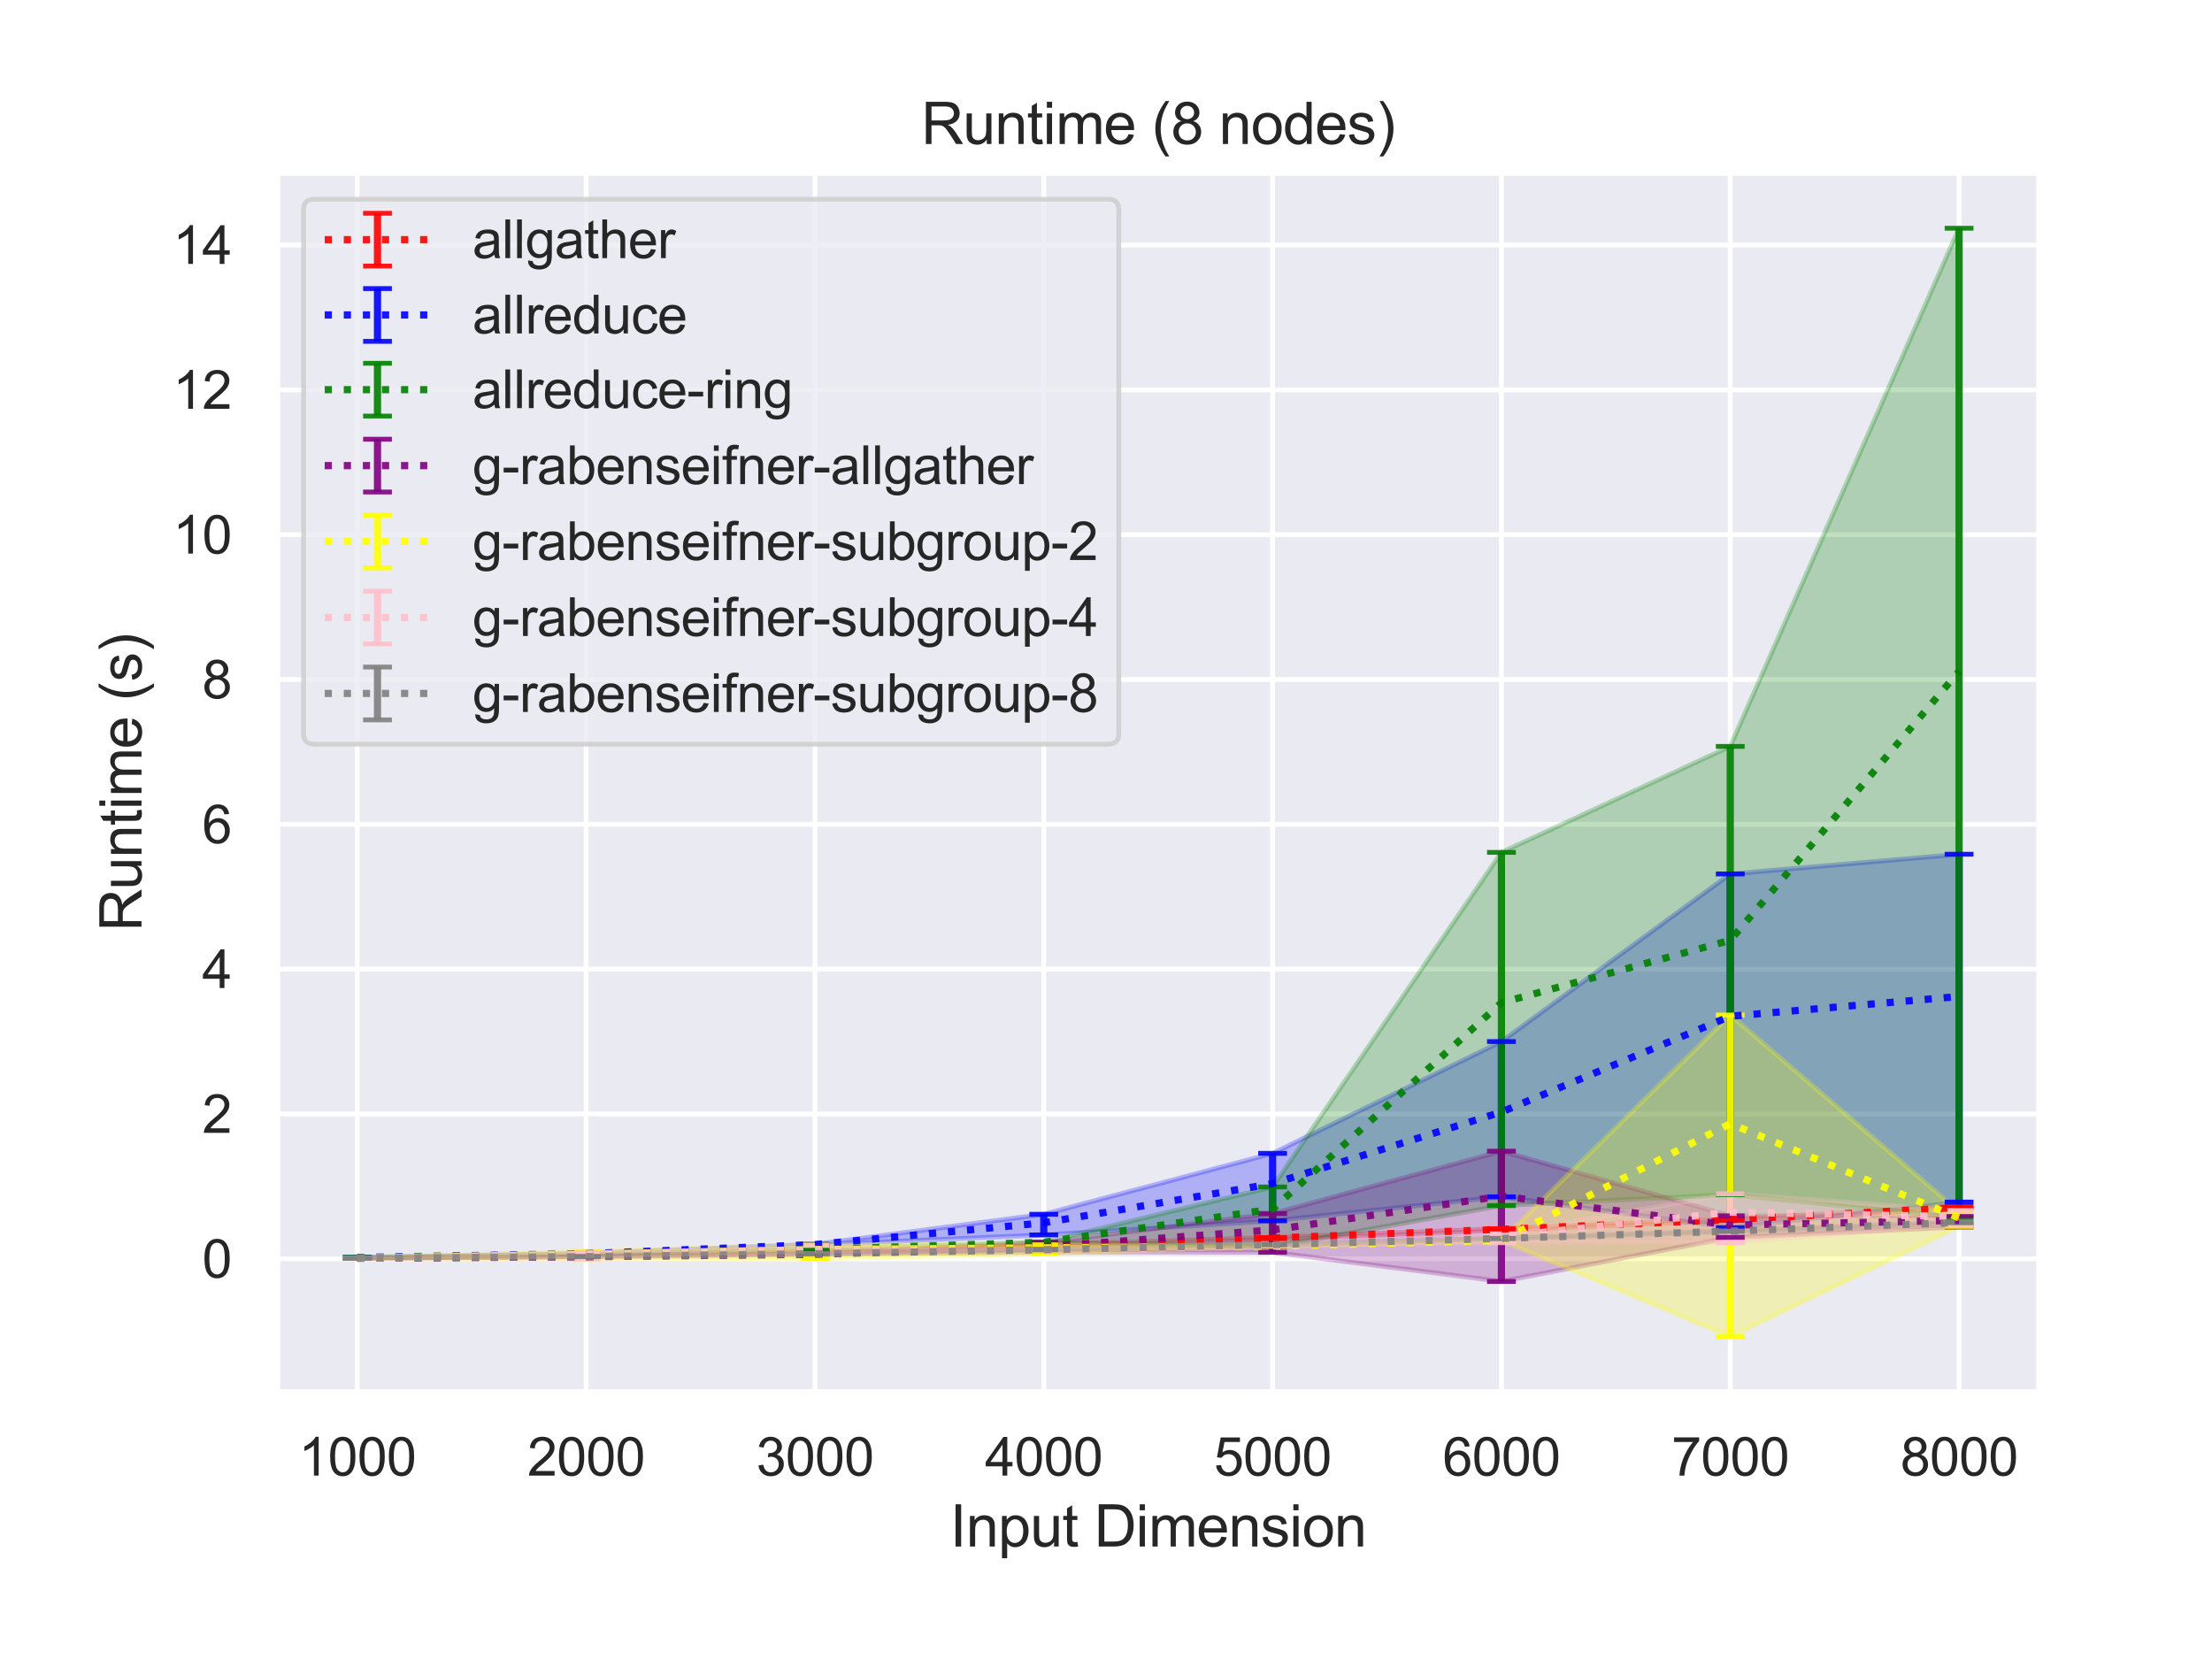 <?xml version="1.0" encoding="utf-8" standalone="no"?>
<!DOCTYPE svg PUBLIC "-//W3C//DTD SVG 1.1//EN"
  "http://www.w3.org/Graphics/SVG/1.1/DTD/svg11.dtd">
<svg height="345.6pt" version="1.1" viewBox="0 0 460.8 345.6" width="460.8pt" xmlns="http://www.w3.org/2000/svg" xmlns:xlink="http://www.w3.org/1999/xlink">
 <defs>
  <style type="text/css">*{stroke-linecap:butt;stroke-linejoin:round;}</style>
 </defs>
 <g id="figure_1">
  <g id="patch_1">
   <path d="M 0 345.6 
L 460.8 345.6 
L 460.8 0 
L 0 0 
z
" style="fill:#ffffff;"/>
  </g>
  <g id="axes_1">
   <g id="patch_2">
    <path d="M 57.74 290.02 
L 424.8 290.02 
L 424.8 36 
L 57.74 36 
z
" style="fill:#eaeaf2;"/>
   </g>
   <g id="matplotlib.axis_1">
    <g id="xtick_1">
     <g id="line2d_1">
      <path clip-path="url(#p67c591be38)" d="M 74.425 290.02 
L 74.425 36 
" style="fill:none;stroke:#ffffff;stroke-linecap:round;"/>
     </g>
     <g id="text_1">
      <!-- 1000 -->
      <g style="fill:#262626;" transform="translate(62.19 307.394)scale(0.11 -0.11)">
       <defs>
        <path d="M 2384 0 
L 1822 0 
L 1822 3584 
Q 1619 3391 1289 3197 
Q 959 3003 697 2906 
L 697 3450 
Q 1169 3672 1522 3987 
Q 1875 4303 2022 4600 
L 2384 4600 
L 2384 0 
z
" id="ArialMT-31" transform="scale(0.016)"/>
        <path d="M 266 2259 
Q 266 3072 433 3567 
Q 600 4063 929 4331 
Q 1259 4600 1759 4600 
Q 2128 4600 2406 4451 
Q 2684 4303 2865 4023 
Q 3047 3744 3150 3342 
Q 3253 2941 3253 2259 
Q 3253 1453 3087 958 
Q 2922 463 2592 192 
Q 2263 -78 1759 -78 
Q 1097 -78 719 397 
Q 266 969 266 2259 
z
M 844 2259 
Q 844 1131 1108 757 
Q 1372 384 1759 384 
Q 2147 384 2411 759 
Q 2675 1134 2675 2259 
Q 2675 3391 2411 3762 
Q 2147 4134 1753 4134 
Q 1366 4134 1134 3806 
Q 844 3388 844 2259 
z
" id="ArialMT-30" transform="scale(0.016)"/>
       </defs>
       <use xlink:href="#ArialMT-31"/>
       <use x="55.615" xlink:href="#ArialMT-30"/>
       <use x="111.23" xlink:href="#ArialMT-30"/>
       <use x="166.846" xlink:href="#ArialMT-30"/>
      </g>
     </g>
    </g>
    <g id="xtick_2">
     <g id="line2d_2">
      <path clip-path="url(#p67c591be38)" d="M 122.095 290.02 
L 122.095 36 
" style="fill:none;stroke:#ffffff;stroke-linecap:round;"/>
     </g>
     <g id="text_2">
      <!-- 2000 -->
      <g style="fill:#262626;" transform="translate(109.861 307.394)scale(0.11 -0.11)">
       <defs>
        <path d="M 3222 541 
L 3222 0 
L 194 0 
Q 188 203 259 391 
Q 375 700 629 1000 
Q 884 1300 1366 1694 
Q 2113 2306 2375 2664 
Q 2638 3022 2638 3341 
Q 2638 3675 2398 3904 
Q 2159 4134 1775 4134 
Q 1369 4134 1125 3890 
Q 881 3647 878 3216 
L 300 3275 
Q 359 3922 746 4261 
Q 1134 4600 1788 4600 
Q 2447 4600 2831 4234 
Q 3216 3869 3216 3328 
Q 3216 3053 3103 2787 
Q 2991 2522 2730 2228 
Q 2469 1934 1863 1422 
Q 1356 997 1212 845 
Q 1069 694 975 541 
L 3222 541 
z
" id="ArialMT-32" transform="scale(0.016)"/>
       </defs>
       <use xlink:href="#ArialMT-32"/>
       <use x="55.615" xlink:href="#ArialMT-30"/>
       <use x="111.23" xlink:href="#ArialMT-30"/>
       <use x="166.846" xlink:href="#ArialMT-30"/>
      </g>
     </g>
    </g>
    <g id="xtick_3">
     <g id="line2d_3">
      <path clip-path="url(#p67c591be38)" d="M 169.765 290.02 
L 169.765 36 
" style="fill:none;stroke:#ffffff;stroke-linecap:round;"/>
     </g>
     <g id="text_3">
      <!-- 3000 -->
      <g style="fill:#262626;" transform="translate(157.531 307.394)scale(0.11 -0.11)">
       <defs>
        <path d="M 269 1209 
L 831 1284 
Q 928 806 1161 595 
Q 1394 384 1728 384 
Q 2125 384 2398 659 
Q 2672 934 2672 1341 
Q 2672 1728 2419 1979 
Q 2166 2231 1775 2231 
Q 1616 2231 1378 2169 
L 1441 2663 
Q 1497 2656 1531 2656 
Q 1891 2656 2178 2843 
Q 2466 3031 2466 3422 
Q 2466 3731 2256 3934 
Q 2047 4138 1716 4138 
Q 1388 4138 1169 3931 
Q 950 3725 888 3313 
L 325 3413 
Q 428 3978 793 4289 
Q 1159 4600 1703 4600 
Q 2078 4600 2393 4439 
Q 2709 4278 2876 4000 
Q 3044 3722 3044 3409 
Q 3044 3113 2884 2869 
Q 2725 2625 2413 2481 
Q 2819 2388 3044 2092 
Q 3269 1797 3269 1353 
Q 3269 753 2831 336 
Q 2394 -81 1725 -81 
Q 1122 -81 723 278 
Q 325 638 269 1209 
z
" id="ArialMT-33" transform="scale(0.016)"/>
       </defs>
       <use xlink:href="#ArialMT-33"/>
       <use x="55.615" xlink:href="#ArialMT-30"/>
       <use x="111.23" xlink:href="#ArialMT-30"/>
       <use x="166.846" xlink:href="#ArialMT-30"/>
      </g>
     </g>
    </g>
    <g id="xtick_4">
     <g id="line2d_4">
      <path clip-path="url(#p67c591be38)" d="M 217.435 290.02 
L 217.435 36 
" style="fill:none;stroke:#ffffff;stroke-linecap:round;"/>
     </g>
     <g id="text_4">
      <!-- 4000 -->
      <g style="fill:#262626;" transform="translate(205.201 307.394)scale(0.11 -0.11)">
       <defs>
        <path d="M 2069 0 
L 2069 1097 
L 81 1097 
L 81 1613 
L 2172 4581 
L 2631 4581 
L 2631 1613 
L 3250 1613 
L 3250 1097 
L 2631 1097 
L 2631 0 
L 2069 0 
z
M 2069 1613 
L 2069 3678 
L 634 1613 
L 2069 1613 
z
" id="ArialMT-34" transform="scale(0.016)"/>
       </defs>
       <use xlink:href="#ArialMT-34"/>
       <use x="55.615" xlink:href="#ArialMT-30"/>
       <use x="111.23" xlink:href="#ArialMT-30"/>
       <use x="166.846" xlink:href="#ArialMT-30"/>
      </g>
     </g>
    </g>
    <g id="xtick_5">
     <g id="line2d_5">
      <path clip-path="url(#p67c591be38)" d="M 265.105 290.02 
L 265.105 36 
" style="fill:none;stroke:#ffffff;stroke-linecap:round;"/>
     </g>
     <g id="text_5">
      <!-- 5000 -->
      <g style="fill:#262626;" transform="translate(252.871 307.394)scale(0.11 -0.11)">
       <defs>
        <path d="M 266 1200 
L 856 1250 
Q 922 819 1161 601 
Q 1400 384 1738 384 
Q 2144 384 2425 690 
Q 2706 997 2706 1503 
Q 2706 1984 2436 2262 
Q 2166 2541 1728 2541 
Q 1456 2541 1237 2417 
Q 1019 2294 894 2097 
L 366 2166 
L 809 4519 
L 3088 4519 
L 3088 3981 
L 1259 3981 
L 1013 2750 
Q 1425 3038 1878 3038 
Q 2478 3038 2890 2622 
Q 3303 2206 3303 1553 
Q 3303 931 2941 478 
Q 2500 -78 1738 -78 
Q 1113 -78 717 272 
Q 322 622 266 1200 
z
" id="ArialMT-35" transform="scale(0.016)"/>
       </defs>
       <use xlink:href="#ArialMT-35"/>
       <use x="55.615" xlink:href="#ArialMT-30"/>
       <use x="111.23" xlink:href="#ArialMT-30"/>
       <use x="166.846" xlink:href="#ArialMT-30"/>
      </g>
     </g>
    </g>
    <g id="xtick_6">
     <g id="line2d_6">
      <path clip-path="url(#p67c591be38)" d="M 312.775 290.02 
L 312.775 36 
" style="fill:none;stroke:#ffffff;stroke-linecap:round;"/>
     </g>
     <g id="text_6">
      <!-- 6000 -->
      <g style="fill:#262626;" transform="translate(300.541 307.394)scale(0.11 -0.11)">
       <defs>
        <path d="M 3184 3459 
L 2625 3416 
Q 2550 3747 2413 3897 
Q 2184 4138 1850 4138 
Q 1581 4138 1378 3988 
Q 1113 3794 959 3422 
Q 806 3050 800 2363 
Q 1003 2672 1297 2822 
Q 1591 2972 1913 2972 
Q 2475 2972 2870 2558 
Q 3266 2144 3266 1488 
Q 3266 1056 3080 686 
Q 2894 316 2569 119 
Q 2244 -78 1831 -78 
Q 1128 -78 684 439 
Q 241 956 241 2144 
Q 241 3472 731 4075 
Q 1159 4600 1884 4600 
Q 2425 4600 2770 4297 
Q 3116 3994 3184 3459 
z
M 888 1484 
Q 888 1194 1011 928 
Q 1134 663 1356 523 
Q 1578 384 1822 384 
Q 2178 384 2434 671 
Q 2691 959 2691 1453 
Q 2691 1928 2437 2201 
Q 2184 2475 1800 2475 
Q 1419 2475 1153 2201 
Q 888 1928 888 1484 
z
" id="ArialMT-36" transform="scale(0.016)"/>
       </defs>
       <use xlink:href="#ArialMT-36"/>
       <use x="55.615" xlink:href="#ArialMT-30"/>
       <use x="111.23" xlink:href="#ArialMT-30"/>
       <use x="166.846" xlink:href="#ArialMT-30"/>
      </g>
     </g>
    </g>
    <g id="xtick_7">
     <g id="line2d_7">
      <path clip-path="url(#p67c591be38)" d="M 360.445 290.02 
L 360.445 36 
" style="fill:none;stroke:#ffffff;stroke-linecap:round;"/>
     </g>
     <g id="text_7">
      <!-- 7000 -->
      <g style="fill:#262626;" transform="translate(348.211 307.394)scale(0.11 -0.11)">
       <defs>
        <path d="M 303 3981 
L 303 4522 
L 3269 4522 
L 3269 4084 
Q 2831 3619 2401 2847 
Q 1972 2075 1738 1259 
Q 1569 684 1522 0 
L 944 0 
Q 953 541 1156 1306 
Q 1359 2072 1739 2783 
Q 2119 3494 2547 3981 
L 303 3981 
z
" id="ArialMT-37" transform="scale(0.016)"/>
       </defs>
       <use xlink:href="#ArialMT-37"/>
       <use x="55.615" xlink:href="#ArialMT-30"/>
       <use x="111.23" xlink:href="#ArialMT-30"/>
       <use x="166.846" xlink:href="#ArialMT-30"/>
      </g>
     </g>
    </g>
    <g id="xtick_8">
     <g id="line2d_8">
      <path clip-path="url(#p67c591be38)" d="M 408.115 290.02 
L 408.115 36 
" style="fill:none;stroke:#ffffff;stroke-linecap:round;"/>
     </g>
     <g id="text_8">
      <!-- 8000 -->
      <g style="fill:#262626;" transform="translate(395.881 307.394)scale(0.11 -0.11)">
       <defs>
        <path d="M 1131 2484 
Q 781 2613 612 2850 
Q 444 3088 444 3419 
Q 444 3919 803 4259 
Q 1163 4600 1759 4600 
Q 2359 4600 2725 4251 
Q 3091 3903 3091 3403 
Q 3091 3084 2923 2848 
Q 2756 2613 2416 2484 
Q 2838 2347 3058 2040 
Q 3278 1734 3278 1309 
Q 3278 722 2862 322 
Q 2447 -78 1769 -78 
Q 1091 -78 675 323 
Q 259 725 259 1325 
Q 259 1772 486 2073 
Q 713 2375 1131 2484 
z
M 1019 3438 
Q 1019 3113 1228 2906 
Q 1438 2700 1772 2700 
Q 2097 2700 2305 2904 
Q 2513 3109 2513 3406 
Q 2513 3716 2298 3927 
Q 2084 4138 1766 4138 
Q 1444 4138 1231 3931 
Q 1019 3725 1019 3438 
z
M 838 1322 
Q 838 1081 952 856 
Q 1066 631 1291 507 
Q 1516 384 1775 384 
Q 2178 384 2440 643 
Q 2703 903 2703 1303 
Q 2703 1709 2433 1975 
Q 2163 2241 1756 2241 
Q 1359 2241 1098 1978 
Q 838 1716 838 1322 
z
" id="ArialMT-38" transform="scale(0.016)"/>
       </defs>
       <use xlink:href="#ArialMT-38"/>
       <use x="55.615" xlink:href="#ArialMT-30"/>
       <use x="111.23" xlink:href="#ArialMT-30"/>
       <use x="166.846" xlink:href="#ArialMT-30"/>
      </g>
     </g>
    </g>
    <g id="text_9">
     <!-- Input Dimension -->
     <g style="fill:#262626;" transform="translate(197.916 322.169)scale(0.12 -0.12)">
      <defs>
       <path d="M 597 0 
L 597 4581 
L 1203 4581 
L 1203 0 
L 597 0 
z
" id="ArialMT-49" transform="scale(0.016)"/>
       <path d="M 422 0 
L 422 3319 
L 928 3319 
L 928 2847 
Q 1294 3394 1984 3394 
Q 2284 3394 2536 3286 
Q 2788 3178 2913 3003 
Q 3038 2828 3088 2588 
Q 3119 2431 3119 2041 
L 3119 0 
L 2556 0 
L 2556 2019 
Q 2556 2363 2490 2533 
Q 2425 2703 2258 2804 
Q 2091 2906 1866 2906 
Q 1506 2906 1245 2678 
Q 984 2450 984 1813 
L 984 0 
L 422 0 
z
" id="ArialMT-6e" transform="scale(0.016)"/>
       <path d="M 422 -1272 
L 422 3319 
L 934 3319 
L 934 2888 
Q 1116 3141 1344 3267 
Q 1572 3394 1897 3394 
Q 2322 3394 2647 3175 
Q 2972 2956 3137 2557 
Q 3303 2159 3303 1684 
Q 3303 1175 3120 767 
Q 2938 359 2589 142 
Q 2241 -75 1856 -75 
Q 1575 -75 1351 44 
Q 1128 163 984 344 
L 984 -1272 
L 422 -1272 
z
M 931 1641 
Q 931 1000 1190 694 
Q 1450 388 1819 388 
Q 2194 388 2461 705 
Q 2728 1022 2728 1688 
Q 2728 2322 2467 2637 
Q 2206 2953 1844 2953 
Q 1484 2953 1207 2617 
Q 931 2281 931 1641 
z
" id="ArialMT-70" transform="scale(0.016)"/>
       <path d="M 2597 0 
L 2597 488 
Q 2209 -75 1544 -75 
Q 1250 -75 995 37 
Q 741 150 617 320 
Q 494 491 444 738 
Q 409 903 409 1263 
L 409 3319 
L 972 3319 
L 972 1478 
Q 972 1038 1006 884 
Q 1059 663 1231 536 
Q 1403 409 1656 409 
Q 1909 409 2131 539 
Q 2353 669 2445 892 
Q 2538 1116 2538 1541 
L 2538 3319 
L 3100 3319 
L 3100 0 
L 2597 0 
z
" id="ArialMT-75" transform="scale(0.016)"/>
       <path d="M 1650 503 
L 1731 6 
Q 1494 -44 1306 -44 
Q 1000 -44 831 53 
Q 663 150 594 308 
Q 525 466 525 972 
L 525 2881 
L 113 2881 
L 113 3319 
L 525 3319 
L 525 4141 
L 1084 4478 
L 1084 3319 
L 1650 3319 
L 1650 2881 
L 1084 2881 
L 1084 941 
Q 1084 700 1114 631 
Q 1144 563 1211 522 
Q 1278 481 1403 481 
Q 1497 481 1650 503 
z
" id="ArialMT-74" transform="scale(0.016)"/>
       <path id="ArialMT-20" transform="scale(0.016)"/>
       <path d="M 494 0 
L 494 4581 
L 2072 4581 
Q 2606 4581 2888 4516 
Q 3281 4425 3559 4188 
Q 3922 3881 4101 3404 
Q 4281 2928 4281 2316 
Q 4281 1794 4159 1391 
Q 4038 988 3847 723 
Q 3656 459 3429 307 
Q 3203 156 2883 78 
Q 2563 0 2147 0 
L 494 0 
z
M 1100 541 
L 2078 541 
Q 2531 541 2789 625 
Q 3047 709 3200 863 
Q 3416 1078 3536 1442 
Q 3656 1806 3656 2325 
Q 3656 3044 3420 3430 
Q 3184 3816 2847 3947 
Q 2603 4041 2063 4041 
L 1100 4041 
L 1100 541 
z
" id="ArialMT-44" transform="scale(0.016)"/>
       <path d="M 425 3934 
L 425 4581 
L 988 4581 
L 988 3934 
L 425 3934 
z
M 425 0 
L 425 3319 
L 988 3319 
L 988 0 
L 425 0 
z
" id="ArialMT-69" transform="scale(0.016)"/>
       <path d="M 422 0 
L 422 3319 
L 925 3319 
L 925 2853 
Q 1081 3097 1340 3245 
Q 1600 3394 1931 3394 
Q 2300 3394 2536 3241 
Q 2772 3088 2869 2813 
Q 3263 3394 3894 3394 
Q 4388 3394 4653 3120 
Q 4919 2847 4919 2278 
L 4919 0 
L 4359 0 
L 4359 2091 
Q 4359 2428 4304 2576 
Q 4250 2725 4106 2815 
Q 3963 2906 3769 2906 
Q 3419 2906 3187 2673 
Q 2956 2441 2956 1928 
L 2956 0 
L 2394 0 
L 2394 2156 
Q 2394 2531 2256 2718 
Q 2119 2906 1806 2906 
Q 1569 2906 1367 2781 
Q 1166 2656 1075 2415 
Q 984 2175 984 1722 
L 984 0 
L 422 0 
z
" id="ArialMT-6d" transform="scale(0.016)"/>
       <path d="M 2694 1069 
L 3275 997 
Q 3138 488 2766 206 
Q 2394 -75 1816 -75 
Q 1088 -75 661 373 
Q 234 822 234 1631 
Q 234 2469 665 2931 
Q 1097 3394 1784 3394 
Q 2450 3394 2872 2941 
Q 3294 2488 3294 1666 
Q 3294 1616 3291 1516 
L 816 1516 
Q 847 969 1125 678 
Q 1403 388 1819 388 
Q 2128 388 2347 550 
Q 2566 713 2694 1069 
z
M 847 1978 
L 2700 1978 
Q 2663 2397 2488 2606 
Q 2219 2931 1791 2931 
Q 1403 2931 1139 2672 
Q 875 2413 847 1978 
z
" id="ArialMT-65" transform="scale(0.016)"/>
       <path d="M 197 991 
L 753 1078 
Q 800 744 1014 566 
Q 1228 388 1613 388 
Q 2000 388 2187 545 
Q 2375 703 2375 916 
Q 2375 1106 2209 1216 
Q 2094 1291 1634 1406 
Q 1016 1563 777 1677 
Q 538 1791 414 1992 
Q 291 2194 291 2438 
Q 291 2659 392 2848 
Q 494 3038 669 3163 
Q 800 3259 1026 3326 
Q 1253 3394 1513 3394 
Q 1903 3394 2198 3281 
Q 2494 3169 2634 2976 
Q 2775 2784 2828 2463 
L 2278 2388 
Q 2241 2644 2061 2787 
Q 1881 2931 1553 2931 
Q 1166 2931 1000 2803 
Q 834 2675 834 2503 
Q 834 2394 903 2306 
Q 972 2216 1119 2156 
Q 1203 2125 1616 2013 
Q 2213 1853 2448 1751 
Q 2684 1650 2818 1456 
Q 2953 1263 2953 975 
Q 2953 694 2789 445 
Q 2625 197 2315 61 
Q 2006 -75 1616 -75 
Q 969 -75 630 194 
Q 291 463 197 991 
z
" id="ArialMT-73" transform="scale(0.016)"/>
       <path d="M 213 1659 
Q 213 2581 725 3025 
Q 1153 3394 1769 3394 
Q 2453 3394 2887 2945 
Q 3322 2497 3322 1706 
Q 3322 1066 3130 698 
Q 2938 331 2570 128 
Q 2203 -75 1769 -75 
Q 1072 -75 642 372 
Q 213 819 213 1659 
z
M 791 1659 
Q 791 1022 1069 705 
Q 1347 388 1769 388 
Q 2188 388 2466 706 
Q 2744 1025 2744 1678 
Q 2744 2294 2464 2611 
Q 2184 2928 1769 2928 
Q 1347 2928 1069 2612 
Q 791 2297 791 1659 
z
" id="ArialMT-6f" transform="scale(0.016)"/>
      </defs>
      <use xlink:href="#ArialMT-49"/>
      <use x="27.783" xlink:href="#ArialMT-6e"/>
      <use x="83.398" xlink:href="#ArialMT-70"/>
      <use x="139.014" xlink:href="#ArialMT-75"/>
      <use x="194.629" xlink:href="#ArialMT-74"/>
      <use x="222.412" xlink:href="#ArialMT-20"/>
      <use x="250.195" xlink:href="#ArialMT-44"/>
      <use x="322.412" xlink:href="#ArialMT-69"/>
      <use x="344.629" xlink:href="#ArialMT-6d"/>
      <use x="427.93" xlink:href="#ArialMT-65"/>
      <use x="483.545" xlink:href="#ArialMT-6e"/>
      <use x="539.16" xlink:href="#ArialMT-73"/>
      <use x="589.16" xlink:href="#ArialMT-69"/>
      <use x="611.377" xlink:href="#ArialMT-6f"/>
      <use x="666.992" xlink:href="#ArialMT-6e"/>
     </g>
    </g>
   </g>
   <g id="matplotlib.axis_2">
    <g id="ytick_1">
     <g id="line2d_9">
      <path clip-path="url(#p67c591be38)" d="M 57.74 262.228 
L 424.8 262.228 
" style="fill:none;stroke:#ffffff;stroke-linecap:round;"/>
     </g>
     <g id="text_10">
      <!-- 0 -->
      <g style="fill:#262626;" transform="translate(42.123 266.165)scale(0.11 -0.11)">
       <use xlink:href="#ArialMT-30"/>
      </g>
     </g>
    </g>
    <g id="ytick_2">
     <g id="line2d_10">
      <path clip-path="url(#p67c591be38)" d="M 57.74 232.059 
L 424.8 232.059 
" style="fill:none;stroke:#ffffff;stroke-linecap:round;"/>
     </g>
     <g id="text_11">
      <!-- 2 -->
      <g style="fill:#262626;" transform="translate(42.123 235.996)scale(0.11 -0.11)">
       <use xlink:href="#ArialMT-32"/>
      </g>
     </g>
    </g>
    <g id="ytick_3">
     <g id="line2d_11">
      <path clip-path="url(#p67c591be38)" d="M 57.74 201.89 
L 424.8 201.89 
" style="fill:none;stroke:#ffffff;stroke-linecap:round;"/>
     </g>
     <g id="text_12">
      <!-- 4 -->
      <g style="fill:#262626;" transform="translate(42.123 205.827)scale(0.11 -0.11)">
       <use xlink:href="#ArialMT-34"/>
      </g>
     </g>
    </g>
    <g id="ytick_4">
     <g id="line2d_12">
      <path clip-path="url(#p67c591be38)" d="M 57.74 171.721 
L 424.8 171.721 
" style="fill:none;stroke:#ffffff;stroke-linecap:round;"/>
     </g>
     <g id="text_13">
      <!-- 6 -->
      <g style="fill:#262626;" transform="translate(42.123 175.658)scale(0.11 -0.11)">
       <use xlink:href="#ArialMT-36"/>
      </g>
     </g>
    </g>
    <g id="ytick_5">
     <g id="line2d_13">
      <path clip-path="url(#p67c591be38)" d="M 57.74 141.552 
L 424.8 141.552 
" style="fill:none;stroke:#ffffff;stroke-linecap:round;"/>
     </g>
     <g id="text_14">
      <!-- 8 -->
      <g style="fill:#262626;" transform="translate(42.123 145.489)scale(0.11 -0.11)">
       <use xlink:href="#ArialMT-38"/>
      </g>
     </g>
    </g>
    <g id="ytick_6">
     <g id="line2d_14">
      <path clip-path="url(#p67c591be38)" d="M 57.74 111.383 
L 424.8 111.383 
" style="fill:none;stroke:#ffffff;stroke-linecap:round;"/>
     </g>
     <g id="text_15">
      <!-- 10 -->
      <g style="fill:#262626;" transform="translate(36.006 115.32)scale(0.11 -0.11)">
       <use xlink:href="#ArialMT-31"/>
       <use x="55.615" xlink:href="#ArialMT-30"/>
      </g>
     </g>
    </g>
    <g id="ytick_7">
     <g id="line2d_15">
      <path clip-path="url(#p67c591be38)" d="M 57.74 81.214 
L 424.8 81.214 
" style="fill:none;stroke:#ffffff;stroke-linecap:round;"/>
     </g>
     <g id="text_16">
      <!-- 12 -->
      <g style="fill:#262626;" transform="translate(36.006 85.151)scale(0.11 -0.11)">
       <use xlink:href="#ArialMT-31"/>
       <use x="55.615" xlink:href="#ArialMT-32"/>
      </g>
     </g>
    </g>
    <g id="ytick_8">
     <g id="line2d_16">
      <path clip-path="url(#p67c591be38)" d="M 57.74 51.045 
L 424.8 51.045 
" style="fill:none;stroke:#ffffff;stroke-linecap:round;"/>
     </g>
     <g id="text_17">
      <!-- 14 -->
      <g style="fill:#262626;" transform="translate(36.006 54.982)scale(0.11 -0.11)">
       <use xlink:href="#ArialMT-31"/>
       <use x="55.615" xlink:href="#ArialMT-34"/>
      </g>
     </g>
    </g>
    <g id="text_18">
     <!-- Runtime (s) -->
     <g style="fill:#262626;" transform="translate(29.48 194.013)rotate(-90)scale(0.12 -0.12)">
      <defs>
       <path d="M 503 0 
L 503 4581 
L 2534 4581 
Q 3147 4581 3465 4457 
Q 3784 4334 3975 4021 
Q 4166 3709 4166 3331 
Q 4166 2844 3850 2509 
Q 3534 2175 2875 2084 
Q 3116 1969 3241 1856 
Q 3506 1613 3744 1247 
L 4541 0 
L 3778 0 
L 3172 953 
Q 2906 1366 2734 1584 
Q 2563 1803 2427 1890 
Q 2291 1978 2150 2013 
Q 2047 2034 1813 2034 
L 1109 2034 
L 1109 0 
L 503 0 
z
M 1109 2559 
L 2413 2559 
Q 2828 2559 3062 2645 
Q 3297 2731 3419 2920 
Q 3541 3109 3541 3331 
Q 3541 3656 3305 3865 
Q 3069 4075 2559 4075 
L 1109 4075 
L 1109 2559 
z
" id="ArialMT-52" transform="scale(0.016)"/>
       <path d="M 1497 -1347 
Q 1031 -759 709 28 
Q 388 816 388 1659 
Q 388 2403 628 3084 
Q 909 3875 1497 4659 
L 1900 4659 
Q 1522 4009 1400 3731 
Q 1209 3300 1100 2831 
Q 966 2247 966 1656 
Q 966 153 1900 -1347 
L 1497 -1347 
z
" id="ArialMT-28" transform="scale(0.016)"/>
       <path d="M 791 -1347 
L 388 -1347 
Q 1322 153 1322 1656 
Q 1322 2244 1188 2822 
Q 1081 3291 891 3722 
Q 769 4003 388 4659 
L 791 4659 
Q 1378 3875 1659 3084 
Q 1900 2403 1900 1659 
Q 1900 816 1576 28 
Q 1253 -759 791 -1347 
z
" id="ArialMT-29" transform="scale(0.016)"/>
      </defs>
      <use xlink:href="#ArialMT-52"/>
      <use x="72.217" xlink:href="#ArialMT-75"/>
      <use x="127.832" xlink:href="#ArialMT-6e"/>
      <use x="183.447" xlink:href="#ArialMT-74"/>
      <use x="211.23" xlink:href="#ArialMT-69"/>
      <use x="233.447" xlink:href="#ArialMT-6d"/>
      <use x="316.748" xlink:href="#ArialMT-65"/>
      <use x="372.363" xlink:href="#ArialMT-20"/>
      <use x="400.146" xlink:href="#ArialMT-28"/>
      <use x="433.447" xlink:href="#ArialMT-73"/>
      <use x="483.447" xlink:href="#ArialMT-29"/>
     </g>
    </g>
   </g>
   <g id="PolyCollection_1">
    <defs>
     <path d="M 74.425 -83.499 
L 74.425 -83.496 
L 122.095 -83.877 
L 169.765 -84.8 
L 217.435 -86.12 
L 265.105 -87.576 
L 312.775 -89.336 
L 360.445 -91.362 
L 408.115 -93.842 
L 408.115 -94.262 
L 408.115 -94.262 
L 360.445 -91.68 
L 312.775 -89.649 
L 265.105 -87.803 
L 217.435 -86.287 
L 169.765 -84.9 
L 122.095 -83.895 
L 74.425 -83.499 
z
" id="ma134406054" style="stroke:#ff0000;stroke-opacity:0.25;"/>
    </defs>
    <g clip-path="url(#p67c591be38)">
     <use style="fill:#ff0000;fill-opacity:0.25;stroke:#ff0000;stroke-opacity:0.25;" x="0" xlink:href="#ma134406054" y="345.6"/>
    </g>
   </g>
   <g id="PolyCollection_2">
    <defs>
     <path d="M 74.425 -83.667 
L 74.425 -83.623 
L 122.095 -84.384 
L 169.765 -86.276 
L 217.435 -88.347 
L 265.105 -91.285 
L 312.775 -96.277 
L 360.445 -89.841 
L 408.115 -95.185 
L 408.115 -167.649 
L 408.115 -167.649 
L 360.445 -163.542 
L 312.775 -128.627 
L 265.105 -105.332 
L 217.435 -92.645 
L 169.765 -86.391 
L 122.095 -84.481 
L 74.425 -83.667 
z
" id="mcd1e9d1055" style="stroke:#0000ff;stroke-opacity:0.25;"/>
    </defs>
    <g clip-path="url(#p67c591be38)">
     <use style="fill:#0000ff;fill-opacity:0.25;stroke:#0000ff;stroke-opacity:0.25;" x="0" xlink:href="#mcd1e9d1055" y="345.6"/>
    </g>
   </g>
   <g id="PolyCollection_3">
    <defs>
     <path d="M 74.425 -83.649 
L 74.425 -83.602 
L 122.095 -84.203 
L 169.765 -85.282 
L 217.435 -86.79 
L 265.105 -85.879 
L 312.775 -94.458 
L 360.445 -96.745 
L 408.115 -91.956 
L 408.115 -298.054 
L 408.115 -298.054 
L 360.445 -190.117 
L 312.775 -168.032 
L 265.105 -98.338 
L 217.435 -86.849 
L 169.765 -85.325 
L 122.095 -84.262 
L 74.425 -83.649 
z
" id="mc00c9591e0" style="stroke:#008000;stroke-opacity:0.25;"/>
    </defs>
    <g clip-path="url(#p67c591be38)">
     <use style="fill:#008000;fill-opacity:0.25;stroke:#008000;stroke-opacity:0.25;" x="0" xlink:href="#mc00c9591e0" y="345.6"/>
    </g>
   </g>
   <g id="PolyCollection_4">
    <defs>
     <path d="M 74.425 -83.492 
L 74.425 -83.482 
L 122.095 -83.79 
L 169.765 -84.302 
L 217.435 -84.821 
L 265.105 -84.721 
L 312.775 -78.651 
L 360.445 -87.824 
L 408.115 -89.997 
L 408.115 -92.349 
L 408.115 -92.349 
L 360.445 -92.321 
L 312.775 -105.786 
L 265.105 -92.798 
L 217.435 -86.718 
L 169.765 -84.306 
L 122.095 -83.793 
L 74.425 -83.492 
z
" id="m1ee9c148f6" style="stroke:#800080;stroke-opacity:0.25;"/>
    </defs>
    <g clip-path="url(#p67c591be38)">
     <use style="fill:#800080;fill-opacity:0.25;stroke:#800080;stroke-opacity:0.25;" x="0" xlink:href="#m1ee9c148f6" y="345.6"/>
    </g>
   </g>
   <g id="PolyCollection_5">
    <defs>
     <path d="M 74.425 -83.488 
L 74.425 -83.482 
L 122.095 -83.237 
L 169.765 -83.363 
L 217.435 -84.432 
L 265.105 -85.993 
L 312.775 -87.163 
L 360.445 -67.126 
L 408.115 -90.112 
L 408.115 -93.188 
L 408.115 -93.188 
L 360.445 -134.155 
L 312.775 -87.232 
L 265.105 -86.051 
L 217.435 -86.289 
L 169.765 -86.258 
L 122.095 -84.912 
L 74.425 -83.488 
z
" id="mfb93aabc4a" style="stroke:#ffff00;stroke-opacity:0.25;"/>
    </defs>
    <g clip-path="url(#p67c591be38)">
     <use style="fill:#ffff00;fill-opacity:0.25;stroke:#ffff00;stroke-opacity:0.25;" x="0" xlink:href="#mfb93aabc4a" y="345.6"/>
    </g>
   </g>
   <g id="PolyCollection_6">
    <defs>
     <path d="M 74.425 -83.488 
L 74.425 -83.485 
L 122.095 -83.359 
L 169.765 -84.312 
L 217.435 -85.118 
L 265.105 -86.104 
L 312.775 -86.726 
L 360.445 -86.715 
L 408.115 -90.485 
L 408.115 -93.439 
L 408.115 -93.439 
L 360.445 -96.895 
L 312.775 -88.569 
L 265.105 -86.129 
L 217.435 -85.136 
L 169.765 -86.135 
L 122.095 -84.716 
L 74.425 -83.488 
z
" id="me9c29fe1e5" style="stroke:#ffc0cb;stroke-opacity:0.25;"/>
    </defs>
    <g clip-path="url(#p67c591be38)">
     <use style="fill:#ffc0cb;fill-opacity:0.25;stroke:#ffc0cb;stroke-opacity:0.25;" x="0" xlink:href="#me9c29fe1e5" y="345.6"/>
    </g>
   </g>
   <g id="PolyCollection_7">
    <defs>
     <path d="M 74.425 -83.49 
L 74.425 -83.485 
L 122.095 -83.825 
L 169.765 -84.415 
L 217.435 -85.243 
L 265.105 -86.288 
L 312.775 -87.571 
L 360.445 -89.082 
L 408.115 -90.861 
L 408.115 -90.983 
L 408.115 -90.983 
L 360.445 -89.17 
L 312.775 -87.639 
L 265.105 -86.337 
L 217.435 -85.274 
L 169.765 -84.437 
L 122.095 -83.832 
L 74.425 -83.49 
z
" id="m19f267208f" style="stroke:#808080;stroke-opacity:0.25;"/>
    </defs>
    <g clip-path="url(#p67c591be38)">
     <use style="fill:#808080;fill-opacity:0.25;stroke:#808080;stroke-opacity:0.25;" x="0" xlink:href="#m19f267208f" y="345.6"/>
    </g>
   </g>
   <g id="LineCollection_1">
    <path clip-path="url(#p67c591be38)" d="M 74.425 262.104 
L 74.425 262.101 
" style="fill:none;stroke:#ff0000;stroke-opacity:0.9;stroke-width:1.5;"/>
    <path clip-path="url(#p67c591be38)" d="M 122.095 261.723 
L 122.095 261.705 
" style="fill:none;stroke:#ff0000;stroke-opacity:0.9;stroke-width:1.5;"/>
    <path clip-path="url(#p67c591be38)" d="M 169.765 260.8 
L 169.765 260.7 
" style="fill:none;stroke:#ff0000;stroke-opacity:0.9;stroke-width:1.5;"/>
    <path clip-path="url(#p67c591be38)" d="M 217.435 259.48 
L 217.435 259.313 
" style="fill:none;stroke:#ff0000;stroke-opacity:0.9;stroke-width:1.5;"/>
    <path clip-path="url(#p67c591be38)" d="M 265.105 258.024 
L 265.105 257.797 
" style="fill:none;stroke:#ff0000;stroke-opacity:0.9;stroke-width:1.5;"/>
    <path clip-path="url(#p67c591be38)" d="M 312.775 256.264 
L 312.775 255.951 
" style="fill:none;stroke:#ff0000;stroke-opacity:0.9;stroke-width:1.5;"/>
    <path clip-path="url(#p67c591be38)" d="M 360.445 254.238 
L 360.445 253.92 
" style="fill:none;stroke:#ff0000;stroke-opacity:0.9;stroke-width:1.5;"/>
    <path clip-path="url(#p67c591be38)" d="M 408.115 251.758 
L 408.115 251.338 
" style="fill:none;stroke:#ff0000;stroke-opacity:0.9;stroke-width:1.5;"/>
   </g>
   <g id="LineCollection_2">
    <path clip-path="url(#p67c591be38)" d="M 74.425 261.977 
L 74.425 261.933 
" style="fill:none;stroke:#0000ff;stroke-opacity:0.9;stroke-width:1.5;"/>
    <path clip-path="url(#p67c591be38)" d="M 122.095 261.216 
L 122.095 261.119 
" style="fill:none;stroke:#0000ff;stroke-opacity:0.9;stroke-width:1.5;"/>
    <path clip-path="url(#p67c591be38)" d="M 169.765 259.324 
L 169.765 259.209 
" style="fill:none;stroke:#0000ff;stroke-opacity:0.9;stroke-width:1.5;"/>
    <path clip-path="url(#p67c591be38)" d="M 217.435 257.253 
L 217.435 252.955 
" style="fill:none;stroke:#0000ff;stroke-opacity:0.9;stroke-width:1.5;"/>
    <path clip-path="url(#p67c591be38)" d="M 265.105 254.315 
L 265.105 240.268 
" style="fill:none;stroke:#0000ff;stroke-opacity:0.9;stroke-width:1.5;"/>
    <path clip-path="url(#p67c591be38)" d="M 312.775 249.323 
L 312.775 216.973 
" style="fill:none;stroke:#0000ff;stroke-opacity:0.9;stroke-width:1.5;"/>
    <path clip-path="url(#p67c591be38)" d="M 360.445 255.759 
L 360.445 182.058 
" style="fill:none;stroke:#0000ff;stroke-opacity:0.9;stroke-width:1.5;"/>
    <path clip-path="url(#p67c591be38)" d="M 408.115 250.415 
L 408.115 177.951 
" style="fill:none;stroke:#0000ff;stroke-opacity:0.9;stroke-width:1.5;"/>
   </g>
   <g id="LineCollection_3">
    <path clip-path="url(#p67c591be38)" d="M 74.425 261.998 
L 74.425 261.951 
" style="fill:none;stroke:#008000;stroke-opacity:0.9;stroke-width:1.5;"/>
    <path clip-path="url(#p67c591be38)" d="M 122.095 261.397 
L 122.095 261.338 
" style="fill:none;stroke:#008000;stroke-opacity:0.9;stroke-width:1.5;"/>
    <path clip-path="url(#p67c591be38)" d="M 169.765 260.318 
L 169.765 260.275 
" style="fill:none;stroke:#008000;stroke-opacity:0.9;stroke-width:1.5;"/>
    <path clip-path="url(#p67c591be38)" d="M 217.435 258.81 
L 217.435 258.751 
" style="fill:none;stroke:#008000;stroke-opacity:0.9;stroke-width:1.5;"/>
    <path clip-path="url(#p67c591be38)" d="M 265.105 259.721 
L 265.105 247.262 
" style="fill:none;stroke:#008000;stroke-opacity:0.9;stroke-width:1.5;"/>
    <path clip-path="url(#p67c591be38)" d="M 312.775 251.142 
L 312.775 177.568 
" style="fill:none;stroke:#008000;stroke-opacity:0.9;stroke-width:1.5;"/>
    <path clip-path="url(#p67c591be38)" d="M 360.445 248.855 
L 360.445 155.483 
" style="fill:none;stroke:#008000;stroke-opacity:0.9;stroke-width:1.5;"/>
    <path clip-path="url(#p67c591be38)" d="M 408.115 253.644 
L 408.115 47.546 
" style="fill:none;stroke:#008000;stroke-opacity:0.9;stroke-width:1.5;"/>
   </g>
   <g id="LineCollection_4">
    <path clip-path="url(#p67c591be38)" d="M 74.425 262.118 
L 74.425 262.108 
" style="fill:none;stroke:#800080;stroke-opacity:0.9;stroke-width:1.5;"/>
    <path clip-path="url(#p67c591be38)" d="M 122.095 261.81 
L 122.095 261.807 
" style="fill:none;stroke:#800080;stroke-opacity:0.9;stroke-width:1.5;"/>
    <path clip-path="url(#p67c591be38)" d="M 169.765 261.298 
L 169.765 261.294 
" style="fill:none;stroke:#800080;stroke-opacity:0.9;stroke-width:1.5;"/>
    <path clip-path="url(#p67c591be38)" d="M 217.435 260.779 
L 217.435 258.882 
" style="fill:none;stroke:#800080;stroke-opacity:0.9;stroke-width:1.5;"/>
    <path clip-path="url(#p67c591be38)" d="M 265.105 260.879 
L 265.105 252.802 
" style="fill:none;stroke:#800080;stroke-opacity:0.9;stroke-width:1.5;"/>
    <path clip-path="url(#p67c591be38)" d="M 312.775 266.949 
L 312.775 239.814 
" style="fill:none;stroke:#800080;stroke-opacity:0.9;stroke-width:1.5;"/>
    <path clip-path="url(#p67c591be38)" d="M 360.445 257.776 
L 360.445 253.279 
" style="fill:none;stroke:#800080;stroke-opacity:0.9;stroke-width:1.5;"/>
    <path clip-path="url(#p67c591be38)" d="M 408.115 255.603 
L 408.115 253.251 
" style="fill:none;stroke:#800080;stroke-opacity:0.9;stroke-width:1.5;"/>
   </g>
   <g id="LineCollection_5">
    <path clip-path="url(#p67c591be38)" d="M 74.425 262.118 
L 74.425 262.112 
" style="fill:none;stroke:#ffff00;stroke-opacity:0.9;stroke-width:1.5;"/>
    <path clip-path="url(#p67c591be38)" d="M 122.095 262.363 
L 122.095 260.688 
" style="fill:none;stroke:#ffff00;stroke-opacity:0.9;stroke-width:1.5;"/>
    <path clip-path="url(#p67c591be38)" d="M 169.765 262.237 
L 169.765 259.342 
" style="fill:none;stroke:#ffff00;stroke-opacity:0.9;stroke-width:1.5;"/>
    <path clip-path="url(#p67c591be38)" d="M 217.435 261.168 
L 217.435 259.311 
" style="fill:none;stroke:#ffff00;stroke-opacity:0.9;stroke-width:1.5;"/>
    <path clip-path="url(#p67c591be38)" d="M 265.105 259.607 
L 265.105 259.549 
" style="fill:none;stroke:#ffff00;stroke-opacity:0.9;stroke-width:1.5;"/>
    <path clip-path="url(#p67c591be38)" d="M 312.775 258.437 
L 312.775 258.368 
" style="fill:none;stroke:#ffff00;stroke-opacity:0.9;stroke-width:1.5;"/>
    <path clip-path="url(#p67c591be38)" d="M 360.445 278.474 
L 360.445 211.445 
" style="fill:none;stroke:#ffff00;stroke-opacity:0.9;stroke-width:1.5;"/>
    <path clip-path="url(#p67c591be38)" d="M 408.115 255.488 
L 408.115 252.412 
" style="fill:none;stroke:#ffff00;stroke-opacity:0.9;stroke-width:1.5;"/>
   </g>
   <g id="LineCollection_6">
    <path clip-path="url(#p67c591be38)" d="M 74.425 262.115 
L 74.425 262.112 
" style="fill:none;stroke:#ffc0cb;stroke-opacity:0.9;stroke-width:1.5;"/>
    <path clip-path="url(#p67c591be38)" d="M 122.095 262.241 
L 122.095 260.884 
" style="fill:none;stroke:#ffc0cb;stroke-opacity:0.9;stroke-width:1.5;"/>
    <path clip-path="url(#p67c591be38)" d="M 169.765 261.288 
L 169.765 259.465 
" style="fill:none;stroke:#ffc0cb;stroke-opacity:0.9;stroke-width:1.5;"/>
    <path clip-path="url(#p67c591be38)" d="M 217.435 260.482 
L 217.435 260.464 
" style="fill:none;stroke:#ffc0cb;stroke-opacity:0.9;stroke-width:1.5;"/>
    <path clip-path="url(#p67c591be38)" d="M 265.105 259.496 
L 265.105 259.471 
" style="fill:none;stroke:#ffc0cb;stroke-opacity:0.9;stroke-width:1.5;"/>
    <path clip-path="url(#p67c591be38)" d="M 312.775 258.874 
L 312.775 257.031 
" style="fill:none;stroke:#ffc0cb;stroke-opacity:0.9;stroke-width:1.5;"/>
    <path clip-path="url(#p67c591be38)" d="M 360.445 258.885 
L 360.445 248.705 
" style="fill:none;stroke:#ffc0cb;stroke-opacity:0.9;stroke-width:1.5;"/>
    <path clip-path="url(#p67c591be38)" d="M 408.115 255.115 
L 408.115 252.161 
" style="fill:none;stroke:#ffc0cb;stroke-opacity:0.9;stroke-width:1.5;"/>
   </g>
   <g id="LineCollection_7">
    <path clip-path="url(#p67c591be38)" d="M 74.425 262.115 
L 74.425 262.11 
" style="fill:none;stroke:#808080;stroke-opacity:0.9;stroke-width:1.5;"/>
    <path clip-path="url(#p67c591be38)" d="M 122.095 261.775 
L 122.095 261.768 
" style="fill:none;stroke:#808080;stroke-opacity:0.9;stroke-width:1.5;"/>
    <path clip-path="url(#p67c591be38)" d="M 169.765 261.185 
L 169.765 261.163 
" style="fill:none;stroke:#808080;stroke-opacity:0.9;stroke-width:1.5;"/>
    <path clip-path="url(#p67c591be38)" d="M 217.435 260.357 
L 217.435 260.326 
" style="fill:none;stroke:#808080;stroke-opacity:0.9;stroke-width:1.5;"/>
    <path clip-path="url(#p67c591be38)" d="M 265.105 259.312 
L 265.105 259.263 
" style="fill:none;stroke:#808080;stroke-opacity:0.9;stroke-width:1.5;"/>
    <path clip-path="url(#p67c591be38)" d="M 312.775 258.029 
L 312.775 257.961 
" style="fill:none;stroke:#808080;stroke-opacity:0.9;stroke-width:1.5;"/>
    <path clip-path="url(#p67c591be38)" d="M 360.445 256.518 
L 360.445 256.43 
" style="fill:none;stroke:#808080;stroke-opacity:0.9;stroke-width:1.5;"/>
    <path clip-path="url(#p67c591be38)" d="M 408.115 254.739 
L 408.115 254.617 
" style="fill:none;stroke:#808080;stroke-opacity:0.9;stroke-width:1.5;"/>
   </g>
   <g id="line2d_17">
    <defs>
     <path d="M 3 0 
L -3 -0 
" id="m028c062353" style="stroke:#ff0000;stroke-opacity:0.9;"/>
    </defs>
    <g clip-path="url(#p67c591be38)">
     <use style="fill:#ff0000;fill-opacity:0.9;stroke:#ff0000;stroke-opacity:0.9;" x="74.425" xlink:href="#m028c062353" y="262.104"/>
     <use style="fill:#ff0000;fill-opacity:0.9;stroke:#ff0000;stroke-opacity:0.9;" x="122.095" xlink:href="#m028c062353" y="261.723"/>
     <use style="fill:#ff0000;fill-opacity:0.9;stroke:#ff0000;stroke-opacity:0.9;" x="169.765" xlink:href="#m028c062353" y="260.8"/>
     <use style="fill:#ff0000;fill-opacity:0.9;stroke:#ff0000;stroke-opacity:0.9;" x="217.435" xlink:href="#m028c062353" y="259.48"/>
     <use style="fill:#ff0000;fill-opacity:0.9;stroke:#ff0000;stroke-opacity:0.9;" x="265.105" xlink:href="#m028c062353" y="258.024"/>
     <use style="fill:#ff0000;fill-opacity:0.9;stroke:#ff0000;stroke-opacity:0.9;" x="312.775" xlink:href="#m028c062353" y="256.264"/>
     <use style="fill:#ff0000;fill-opacity:0.9;stroke:#ff0000;stroke-opacity:0.9;" x="360.445" xlink:href="#m028c062353" y="254.238"/>
     <use style="fill:#ff0000;fill-opacity:0.9;stroke:#ff0000;stroke-opacity:0.9;" x="408.115" xlink:href="#m028c062353" y="251.758"/>
    </g>
   </g>
   <g id="line2d_18">
    <g clip-path="url(#p67c591be38)">
     <use style="fill:#ff0000;fill-opacity:0.9;stroke:#ff0000;stroke-opacity:0.9;" x="74.425" xlink:href="#m028c062353" y="262.101"/>
     <use style="fill:#ff0000;fill-opacity:0.9;stroke:#ff0000;stroke-opacity:0.9;" x="122.095" xlink:href="#m028c062353" y="261.705"/>
     <use style="fill:#ff0000;fill-opacity:0.9;stroke:#ff0000;stroke-opacity:0.9;" x="169.765" xlink:href="#m028c062353" y="260.7"/>
     <use style="fill:#ff0000;fill-opacity:0.9;stroke:#ff0000;stroke-opacity:0.9;" x="217.435" xlink:href="#m028c062353" y="259.313"/>
     <use style="fill:#ff0000;fill-opacity:0.9;stroke:#ff0000;stroke-opacity:0.9;" x="265.105" xlink:href="#m028c062353" y="257.797"/>
     <use style="fill:#ff0000;fill-opacity:0.9;stroke:#ff0000;stroke-opacity:0.9;" x="312.775" xlink:href="#m028c062353" y="255.951"/>
     <use style="fill:#ff0000;fill-opacity:0.9;stroke:#ff0000;stroke-opacity:0.9;" x="360.445" xlink:href="#m028c062353" y="253.92"/>
     <use style="fill:#ff0000;fill-opacity:0.9;stroke:#ff0000;stroke-opacity:0.9;" x="408.115" xlink:href="#m028c062353" y="251.338"/>
    </g>
   </g>
   <g id="line2d_19">
    <defs>
     <path d="M 3 0 
L -3 -0 
" id="ma0e2a212d7" style="stroke:#0000ff;stroke-opacity:0.9;"/>
    </defs>
    <g clip-path="url(#p67c591be38)">
     <use style="fill:#0000ff;fill-opacity:0.9;stroke:#0000ff;stroke-opacity:0.9;" x="74.425" xlink:href="#ma0e2a212d7" y="261.977"/>
     <use style="fill:#0000ff;fill-opacity:0.9;stroke:#0000ff;stroke-opacity:0.9;" x="122.095" xlink:href="#ma0e2a212d7" y="261.216"/>
     <use style="fill:#0000ff;fill-opacity:0.9;stroke:#0000ff;stroke-opacity:0.9;" x="169.765" xlink:href="#ma0e2a212d7" y="259.324"/>
     <use style="fill:#0000ff;fill-opacity:0.9;stroke:#0000ff;stroke-opacity:0.9;" x="217.435" xlink:href="#ma0e2a212d7" y="257.253"/>
     <use style="fill:#0000ff;fill-opacity:0.9;stroke:#0000ff;stroke-opacity:0.9;" x="265.105" xlink:href="#ma0e2a212d7" y="254.315"/>
     <use style="fill:#0000ff;fill-opacity:0.9;stroke:#0000ff;stroke-opacity:0.9;" x="312.775" xlink:href="#ma0e2a212d7" y="249.323"/>
     <use style="fill:#0000ff;fill-opacity:0.9;stroke:#0000ff;stroke-opacity:0.9;" x="360.445" xlink:href="#ma0e2a212d7" y="255.759"/>
     <use style="fill:#0000ff;fill-opacity:0.9;stroke:#0000ff;stroke-opacity:0.9;" x="408.115" xlink:href="#ma0e2a212d7" y="250.415"/>
    </g>
   </g>
   <g id="line2d_20">
    <g clip-path="url(#p67c591be38)">
     <use style="fill:#0000ff;fill-opacity:0.9;stroke:#0000ff;stroke-opacity:0.9;" x="74.425" xlink:href="#ma0e2a212d7" y="261.933"/>
     <use style="fill:#0000ff;fill-opacity:0.9;stroke:#0000ff;stroke-opacity:0.9;" x="122.095" xlink:href="#ma0e2a212d7" y="261.119"/>
     <use style="fill:#0000ff;fill-opacity:0.9;stroke:#0000ff;stroke-opacity:0.9;" x="169.765" xlink:href="#ma0e2a212d7" y="259.209"/>
     <use style="fill:#0000ff;fill-opacity:0.9;stroke:#0000ff;stroke-opacity:0.9;" x="217.435" xlink:href="#ma0e2a212d7" y="252.955"/>
     <use style="fill:#0000ff;fill-opacity:0.9;stroke:#0000ff;stroke-opacity:0.9;" x="265.105" xlink:href="#ma0e2a212d7" y="240.268"/>
     <use style="fill:#0000ff;fill-opacity:0.9;stroke:#0000ff;stroke-opacity:0.9;" x="312.775" xlink:href="#ma0e2a212d7" y="216.973"/>
     <use style="fill:#0000ff;fill-opacity:0.9;stroke:#0000ff;stroke-opacity:0.9;" x="360.445" xlink:href="#ma0e2a212d7" y="182.058"/>
     <use style="fill:#0000ff;fill-opacity:0.9;stroke:#0000ff;stroke-opacity:0.9;" x="408.115" xlink:href="#ma0e2a212d7" y="177.951"/>
    </g>
   </g>
   <g id="line2d_21">
    <defs>
     <path d="M 3 0 
L -3 -0 
" id="m8d0ba4b3c6" style="stroke:#008000;stroke-opacity:0.9;"/>
    </defs>
    <g clip-path="url(#p67c591be38)">
     <use style="fill:#008000;fill-opacity:0.9;stroke:#008000;stroke-opacity:0.9;" x="74.425" xlink:href="#m8d0ba4b3c6" y="261.998"/>
     <use style="fill:#008000;fill-opacity:0.9;stroke:#008000;stroke-opacity:0.9;" x="122.095" xlink:href="#m8d0ba4b3c6" y="261.397"/>
     <use style="fill:#008000;fill-opacity:0.9;stroke:#008000;stroke-opacity:0.9;" x="169.765" xlink:href="#m8d0ba4b3c6" y="260.318"/>
     <use style="fill:#008000;fill-opacity:0.9;stroke:#008000;stroke-opacity:0.9;" x="217.435" xlink:href="#m8d0ba4b3c6" y="258.81"/>
     <use style="fill:#008000;fill-opacity:0.9;stroke:#008000;stroke-opacity:0.9;" x="265.105" xlink:href="#m8d0ba4b3c6" y="259.721"/>
     <use style="fill:#008000;fill-opacity:0.9;stroke:#008000;stroke-opacity:0.9;" x="312.775" xlink:href="#m8d0ba4b3c6" y="251.142"/>
     <use style="fill:#008000;fill-opacity:0.9;stroke:#008000;stroke-opacity:0.9;" x="360.445" xlink:href="#m8d0ba4b3c6" y="248.855"/>
     <use style="fill:#008000;fill-opacity:0.9;stroke:#008000;stroke-opacity:0.9;" x="408.115" xlink:href="#m8d0ba4b3c6" y="253.644"/>
    </g>
   </g>
   <g id="line2d_22">
    <g clip-path="url(#p67c591be38)">
     <use style="fill:#008000;fill-opacity:0.9;stroke:#008000;stroke-opacity:0.9;" x="74.425" xlink:href="#m8d0ba4b3c6" y="261.951"/>
     <use style="fill:#008000;fill-opacity:0.9;stroke:#008000;stroke-opacity:0.9;" x="122.095" xlink:href="#m8d0ba4b3c6" y="261.338"/>
     <use style="fill:#008000;fill-opacity:0.9;stroke:#008000;stroke-opacity:0.9;" x="169.765" xlink:href="#m8d0ba4b3c6" y="260.275"/>
     <use style="fill:#008000;fill-opacity:0.9;stroke:#008000;stroke-opacity:0.9;" x="217.435" xlink:href="#m8d0ba4b3c6" y="258.751"/>
     <use style="fill:#008000;fill-opacity:0.9;stroke:#008000;stroke-opacity:0.9;" x="265.105" xlink:href="#m8d0ba4b3c6" y="247.262"/>
     <use style="fill:#008000;fill-opacity:0.9;stroke:#008000;stroke-opacity:0.9;" x="312.775" xlink:href="#m8d0ba4b3c6" y="177.568"/>
     <use style="fill:#008000;fill-opacity:0.9;stroke:#008000;stroke-opacity:0.9;" x="360.445" xlink:href="#m8d0ba4b3c6" y="155.483"/>
     <use style="fill:#008000;fill-opacity:0.9;stroke:#008000;stroke-opacity:0.9;" x="408.115" xlink:href="#m8d0ba4b3c6" y="47.546"/>
    </g>
   </g>
   <g id="line2d_23">
    <defs>
     <path d="M 3 0 
L -3 -0 
" id="mae1ae1b96b" style="stroke:#800080;stroke-opacity:0.9;"/>
    </defs>
    <g clip-path="url(#p67c591be38)">
     <use style="fill:#800080;fill-opacity:0.9;stroke:#800080;stroke-opacity:0.9;" x="74.425" xlink:href="#mae1ae1b96b" y="262.118"/>
     <use style="fill:#800080;fill-opacity:0.9;stroke:#800080;stroke-opacity:0.9;" x="122.095" xlink:href="#mae1ae1b96b" y="261.81"/>
     <use style="fill:#800080;fill-opacity:0.9;stroke:#800080;stroke-opacity:0.9;" x="169.765" xlink:href="#mae1ae1b96b" y="261.298"/>
     <use style="fill:#800080;fill-opacity:0.9;stroke:#800080;stroke-opacity:0.9;" x="217.435" xlink:href="#mae1ae1b96b" y="260.779"/>
     <use style="fill:#800080;fill-opacity:0.9;stroke:#800080;stroke-opacity:0.9;" x="265.105" xlink:href="#mae1ae1b96b" y="260.879"/>
     <use style="fill:#800080;fill-opacity:0.9;stroke:#800080;stroke-opacity:0.9;" x="312.775" xlink:href="#mae1ae1b96b" y="266.949"/>
     <use style="fill:#800080;fill-opacity:0.9;stroke:#800080;stroke-opacity:0.9;" x="360.445" xlink:href="#mae1ae1b96b" y="257.776"/>
     <use style="fill:#800080;fill-opacity:0.9;stroke:#800080;stroke-opacity:0.9;" x="408.115" xlink:href="#mae1ae1b96b" y="255.603"/>
    </g>
   </g>
   <g id="line2d_24">
    <g clip-path="url(#p67c591be38)">
     <use style="fill:#800080;fill-opacity:0.9;stroke:#800080;stroke-opacity:0.9;" x="74.425" xlink:href="#mae1ae1b96b" y="262.108"/>
     <use style="fill:#800080;fill-opacity:0.9;stroke:#800080;stroke-opacity:0.9;" x="122.095" xlink:href="#mae1ae1b96b" y="261.807"/>
     <use style="fill:#800080;fill-opacity:0.9;stroke:#800080;stroke-opacity:0.9;" x="169.765" xlink:href="#mae1ae1b96b" y="261.294"/>
     <use style="fill:#800080;fill-opacity:0.9;stroke:#800080;stroke-opacity:0.9;" x="217.435" xlink:href="#mae1ae1b96b" y="258.882"/>
     <use style="fill:#800080;fill-opacity:0.9;stroke:#800080;stroke-opacity:0.9;" x="265.105" xlink:href="#mae1ae1b96b" y="252.802"/>
     <use style="fill:#800080;fill-opacity:0.9;stroke:#800080;stroke-opacity:0.9;" x="312.775" xlink:href="#mae1ae1b96b" y="239.814"/>
     <use style="fill:#800080;fill-opacity:0.9;stroke:#800080;stroke-opacity:0.9;" x="360.445" xlink:href="#mae1ae1b96b" y="253.279"/>
     <use style="fill:#800080;fill-opacity:0.9;stroke:#800080;stroke-opacity:0.9;" x="408.115" xlink:href="#mae1ae1b96b" y="253.251"/>
    </g>
   </g>
   <g id="line2d_25">
    <defs>
     <path d="M 3 0 
L -3 -0 
" id="m26db5e189f" style="stroke:#ffff00;stroke-opacity:0.9;"/>
    </defs>
    <g clip-path="url(#p67c591be38)">
     <use style="fill:#ffff00;fill-opacity:0.9;stroke:#ffff00;stroke-opacity:0.9;" x="74.425" xlink:href="#m26db5e189f" y="262.118"/>
     <use style="fill:#ffff00;fill-opacity:0.9;stroke:#ffff00;stroke-opacity:0.9;" x="122.095" xlink:href="#m26db5e189f" y="262.363"/>
     <use style="fill:#ffff00;fill-opacity:0.9;stroke:#ffff00;stroke-opacity:0.9;" x="169.765" xlink:href="#m26db5e189f" y="262.237"/>
     <use style="fill:#ffff00;fill-opacity:0.9;stroke:#ffff00;stroke-opacity:0.9;" x="217.435" xlink:href="#m26db5e189f" y="261.168"/>
     <use style="fill:#ffff00;fill-opacity:0.9;stroke:#ffff00;stroke-opacity:0.9;" x="265.105" xlink:href="#m26db5e189f" y="259.607"/>
     <use style="fill:#ffff00;fill-opacity:0.9;stroke:#ffff00;stroke-opacity:0.9;" x="312.775" xlink:href="#m26db5e189f" y="258.437"/>
     <use style="fill:#ffff00;fill-opacity:0.9;stroke:#ffff00;stroke-opacity:0.9;" x="360.445" xlink:href="#m26db5e189f" y="278.474"/>
     <use style="fill:#ffff00;fill-opacity:0.9;stroke:#ffff00;stroke-opacity:0.9;" x="408.115" xlink:href="#m26db5e189f" y="255.488"/>
    </g>
   </g>
   <g id="line2d_26">
    <g clip-path="url(#p67c591be38)">
     <use style="fill:#ffff00;fill-opacity:0.9;stroke:#ffff00;stroke-opacity:0.9;" x="74.425" xlink:href="#m26db5e189f" y="262.112"/>
     <use style="fill:#ffff00;fill-opacity:0.9;stroke:#ffff00;stroke-opacity:0.9;" x="122.095" xlink:href="#m26db5e189f" y="260.688"/>
     <use style="fill:#ffff00;fill-opacity:0.9;stroke:#ffff00;stroke-opacity:0.9;" x="169.765" xlink:href="#m26db5e189f" y="259.342"/>
     <use style="fill:#ffff00;fill-opacity:0.9;stroke:#ffff00;stroke-opacity:0.9;" x="217.435" xlink:href="#m26db5e189f" y="259.311"/>
     <use style="fill:#ffff00;fill-opacity:0.9;stroke:#ffff00;stroke-opacity:0.9;" x="265.105" xlink:href="#m26db5e189f" y="259.549"/>
     <use style="fill:#ffff00;fill-opacity:0.9;stroke:#ffff00;stroke-opacity:0.9;" x="312.775" xlink:href="#m26db5e189f" y="258.368"/>
     <use style="fill:#ffff00;fill-opacity:0.9;stroke:#ffff00;stroke-opacity:0.9;" x="360.445" xlink:href="#m26db5e189f" y="211.445"/>
     <use style="fill:#ffff00;fill-opacity:0.9;stroke:#ffff00;stroke-opacity:0.9;" x="408.115" xlink:href="#m26db5e189f" y="252.412"/>
    </g>
   </g>
   <g id="line2d_27">
    <defs>
     <path d="M 3 0 
L -3 -0 
" id="m203de32a4b" style="stroke:#ffc0cb;stroke-opacity:0.9;"/>
    </defs>
    <g clip-path="url(#p67c591be38)">
     <use style="fill:#ffc0cb;fill-opacity:0.9;stroke:#ffc0cb;stroke-opacity:0.9;" x="74.425" xlink:href="#m203de32a4b" y="262.115"/>
     <use style="fill:#ffc0cb;fill-opacity:0.9;stroke:#ffc0cb;stroke-opacity:0.9;" x="122.095" xlink:href="#m203de32a4b" y="262.241"/>
     <use style="fill:#ffc0cb;fill-opacity:0.9;stroke:#ffc0cb;stroke-opacity:0.9;" x="169.765" xlink:href="#m203de32a4b" y="261.288"/>
     <use style="fill:#ffc0cb;fill-opacity:0.9;stroke:#ffc0cb;stroke-opacity:0.9;" x="217.435" xlink:href="#m203de32a4b" y="260.482"/>
     <use style="fill:#ffc0cb;fill-opacity:0.9;stroke:#ffc0cb;stroke-opacity:0.9;" x="265.105" xlink:href="#m203de32a4b" y="259.496"/>
     <use style="fill:#ffc0cb;fill-opacity:0.9;stroke:#ffc0cb;stroke-opacity:0.9;" x="312.775" xlink:href="#m203de32a4b" y="258.874"/>
     <use style="fill:#ffc0cb;fill-opacity:0.9;stroke:#ffc0cb;stroke-opacity:0.9;" x="360.445" xlink:href="#m203de32a4b" y="258.885"/>
     <use style="fill:#ffc0cb;fill-opacity:0.9;stroke:#ffc0cb;stroke-opacity:0.9;" x="408.115" xlink:href="#m203de32a4b" y="255.115"/>
    </g>
   </g>
   <g id="line2d_28">
    <g clip-path="url(#p67c591be38)">
     <use style="fill:#ffc0cb;fill-opacity:0.9;stroke:#ffc0cb;stroke-opacity:0.9;" x="74.425" xlink:href="#m203de32a4b" y="262.112"/>
     <use style="fill:#ffc0cb;fill-opacity:0.9;stroke:#ffc0cb;stroke-opacity:0.9;" x="122.095" xlink:href="#m203de32a4b" y="260.884"/>
     <use style="fill:#ffc0cb;fill-opacity:0.9;stroke:#ffc0cb;stroke-opacity:0.9;" x="169.765" xlink:href="#m203de32a4b" y="259.465"/>
     <use style="fill:#ffc0cb;fill-opacity:0.9;stroke:#ffc0cb;stroke-opacity:0.9;" x="217.435" xlink:href="#m203de32a4b" y="260.464"/>
     <use style="fill:#ffc0cb;fill-opacity:0.9;stroke:#ffc0cb;stroke-opacity:0.9;" x="265.105" xlink:href="#m203de32a4b" y="259.471"/>
     <use style="fill:#ffc0cb;fill-opacity:0.9;stroke:#ffc0cb;stroke-opacity:0.9;" x="312.775" xlink:href="#m203de32a4b" y="257.031"/>
     <use style="fill:#ffc0cb;fill-opacity:0.9;stroke:#ffc0cb;stroke-opacity:0.9;" x="360.445" xlink:href="#m203de32a4b" y="248.705"/>
     <use style="fill:#ffc0cb;fill-opacity:0.9;stroke:#ffc0cb;stroke-opacity:0.9;" x="408.115" xlink:href="#m203de32a4b" y="252.161"/>
    </g>
   </g>
   <g id="line2d_29">
    <defs>
     <path d="M 3 0 
L -3 -0 
" id="mc53b61ef14" style="stroke:#808080;stroke-opacity:0.9;"/>
    </defs>
    <g clip-path="url(#p67c591be38)">
     <use style="fill:#808080;fill-opacity:0.9;stroke:#808080;stroke-opacity:0.9;" x="74.425" xlink:href="#mc53b61ef14" y="262.115"/>
     <use style="fill:#808080;fill-opacity:0.9;stroke:#808080;stroke-opacity:0.9;" x="122.095" xlink:href="#mc53b61ef14" y="261.775"/>
     <use style="fill:#808080;fill-opacity:0.9;stroke:#808080;stroke-opacity:0.9;" x="169.765" xlink:href="#mc53b61ef14" y="261.185"/>
     <use style="fill:#808080;fill-opacity:0.9;stroke:#808080;stroke-opacity:0.9;" x="217.435" xlink:href="#mc53b61ef14" y="260.357"/>
     <use style="fill:#808080;fill-opacity:0.9;stroke:#808080;stroke-opacity:0.9;" x="265.105" xlink:href="#mc53b61ef14" y="259.312"/>
     <use style="fill:#808080;fill-opacity:0.9;stroke:#808080;stroke-opacity:0.9;" x="312.775" xlink:href="#mc53b61ef14" y="258.029"/>
     <use style="fill:#808080;fill-opacity:0.9;stroke:#808080;stroke-opacity:0.9;" x="360.445" xlink:href="#mc53b61ef14" y="256.518"/>
     <use style="fill:#808080;fill-opacity:0.9;stroke:#808080;stroke-opacity:0.9;" x="408.115" xlink:href="#mc53b61ef14" y="254.739"/>
    </g>
   </g>
   <g id="line2d_30">
    <g clip-path="url(#p67c591be38)">
     <use style="fill:#808080;fill-opacity:0.9;stroke:#808080;stroke-opacity:0.9;" x="74.425" xlink:href="#mc53b61ef14" y="262.11"/>
     <use style="fill:#808080;fill-opacity:0.9;stroke:#808080;stroke-opacity:0.9;" x="122.095" xlink:href="#mc53b61ef14" y="261.768"/>
     <use style="fill:#808080;fill-opacity:0.9;stroke:#808080;stroke-opacity:0.9;" x="169.765" xlink:href="#mc53b61ef14" y="261.163"/>
     <use style="fill:#808080;fill-opacity:0.9;stroke:#808080;stroke-opacity:0.9;" x="217.435" xlink:href="#mc53b61ef14" y="260.326"/>
     <use style="fill:#808080;fill-opacity:0.9;stroke:#808080;stroke-opacity:0.9;" x="265.105" xlink:href="#mc53b61ef14" y="259.263"/>
     <use style="fill:#808080;fill-opacity:0.9;stroke:#808080;stroke-opacity:0.9;" x="312.775" xlink:href="#mc53b61ef14" y="257.961"/>
     <use style="fill:#808080;fill-opacity:0.9;stroke:#808080;stroke-opacity:0.9;" x="360.445" xlink:href="#mc53b61ef14" y="256.43"/>
     <use style="fill:#808080;fill-opacity:0.9;stroke:#808080;stroke-opacity:0.9;" x="408.115" xlink:href="#mc53b61ef14" y="254.617"/>
    </g>
   </g>
   <g id="line2d_31">
    <path clip-path="url(#p67c591be38)" d="M 74.425 262.102 
L 122.095 261.714 
L 169.765 260.749 
L 217.435 259.395 
L 265.105 257.904 
L 312.775 256.099 
L 360.445 254.075 
L 408.115 251.547 
" style="fill:none;stroke:#ff0000;stroke-dasharray:1.5,2.475;stroke-dashoffset:0;stroke-opacity:0.9;stroke-width:1.5;"/>
   </g>
   <g id="line2d_32">
    <path clip-path="url(#p67c591be38)" d="M 74.425 261.953 
L 122.095 261.164 
L 169.765 259.263 
L 217.435 254.741 
L 265.105 246.578 
L 312.775 231.657 
L 360.445 211.707 
L 408.115 207.585 
" style="fill:none;stroke:#0000ff;stroke-dasharray:1.5,2.475;stroke-dashoffset:0;stroke-opacity:0.9;stroke-width:1.5;"/>
   </g>
   <g id="line2d_33">
    <path clip-path="url(#p67c591be38)" d="M 74.425 261.973 
L 122.095 261.364 
L 169.765 260.295 
L 217.435 258.779 
L 265.105 251.87 
L 312.775 208.884 
L 360.445 195.875 
L 408.115 139.828 
" style="fill:none;stroke:#008000;stroke-dasharray:1.5,2.475;stroke-dashoffset:0;stroke-opacity:0.9;stroke-width:1.5;"/>
   </g>
   <g id="line2d_34">
    <path clip-path="url(#p67c591be38)" d="M 74.425 262.113 
L 122.095 261.808 
L 169.765 261.296 
L 217.435 259.731 
L 265.105 256.228 
L 312.775 249.166 
L 360.445 255.211 
L 408.115 254.233 
" style="fill:none;stroke:#800080;stroke-dasharray:1.5,2.475;stroke-dashoffset:0;stroke-opacity:0.9;stroke-width:1.5;"/>
   </g>
   <g id="line2d_35">
    <path clip-path="url(#p67c591be38)" d="M 74.425 262.115 
L 122.095 261.247 
L 169.765 260.313 
L 217.435 259.932 
L 265.105 259.575 
L 312.775 258.399 
L 360.445 234.072 
L 408.115 253.726 
" style="fill:none;stroke:#ffff00;stroke-dasharray:1.5,2.475;stroke-dashoffset:0;stroke-opacity:0.9;stroke-width:1.5;"/>
   </g>
   <g id="line2d_36">
    <path clip-path="url(#p67c591be38)" d="M 74.425 262.114 
L 122.095 261.337 
L 169.765 260.353 
L 217.435 260.473 
L 265.105 259.484 
L 312.775 257.657 
L 360.445 252.519 
L 408.115 253.456 
" style="fill:none;stroke:#ffc0cb;stroke-dasharray:1.5,2.475;stroke-dashoffset:0;stroke-opacity:0.9;stroke-width:1.5;"/>
   </g>
   <g id="line2d_37">
    <path clip-path="url(#p67c591be38)" d="M 74.425 262.112 
L 122.095 261.772 
L 169.765 261.174 
L 217.435 260.342 
L 265.105 259.288 
L 312.775 257.995 
L 360.445 256.473 
L 408.115 254.677 
" style="fill:none;stroke:#808080;stroke-dasharray:1.5,2.475;stroke-dashoffset:0;stroke-opacity:0.9;stroke-width:1.5;"/>
   </g>
   <g id="patch_3">
    <path d="M 57.74 290.02 
L 57.74 36 
" style="fill:none;stroke:#ffffff;stroke-linecap:square;stroke-linejoin:miter;stroke-width:1.25;"/>
   </g>
   <g id="patch_4">
    <path d="M 424.8 290.02 
L 424.8 36 
" style="fill:none;stroke:#ffffff;stroke-linecap:square;stroke-linejoin:miter;stroke-width:1.25;"/>
   </g>
   <g id="patch_5">
    <path d="M 57.74 290.02 
L 424.8 290.02 
" style="fill:none;stroke:#ffffff;stroke-linecap:square;stroke-linejoin:miter;stroke-width:1.25;"/>
   </g>
   <g id="patch_6">
    <path d="M 57.74 36 
L 424.8 36 
" style="fill:none;stroke:#ffffff;stroke-linecap:square;stroke-linejoin:miter;stroke-width:1.25;"/>
   </g>
   <g id="text_19">
    <!-- Runtime (8 nodes) -->
    <g style="fill:#262626;" transform="translate(191.917 30)scale(0.12 -0.12)">
     <defs>
      <path d="M 2575 0 
L 2575 419 
Q 2259 -75 1647 -75 
Q 1250 -75 917 144 
Q 584 363 401 755 
Q 219 1147 219 1656 
Q 219 2153 384 2558 
Q 550 2963 881 3178 
Q 1213 3394 1622 3394 
Q 1922 3394 2156 3267 
Q 2391 3141 2538 2938 
L 2538 4581 
L 3097 4581 
L 3097 0 
L 2575 0 
z
M 797 1656 
Q 797 1019 1065 703 
Q 1334 388 1700 388 
Q 2069 388 2326 689 
Q 2584 991 2584 1609 
Q 2584 2291 2321 2609 
Q 2059 2928 1675 2928 
Q 1300 2928 1048 2622 
Q 797 2316 797 1656 
z
" id="ArialMT-64" transform="scale(0.016)"/>
     </defs>
     <use xlink:href="#ArialMT-52"/>
     <use x="72.217" xlink:href="#ArialMT-75"/>
     <use x="127.832" xlink:href="#ArialMT-6e"/>
     <use x="183.447" xlink:href="#ArialMT-74"/>
     <use x="211.23" xlink:href="#ArialMT-69"/>
     <use x="233.447" xlink:href="#ArialMT-6d"/>
     <use x="316.748" xlink:href="#ArialMT-65"/>
     <use x="372.363" xlink:href="#ArialMT-20"/>
     <use x="400.146" xlink:href="#ArialMT-28"/>
     <use x="433.447" xlink:href="#ArialMT-38"/>
     <use x="489.062" xlink:href="#ArialMT-20"/>
     <use x="516.846" xlink:href="#ArialMT-6e"/>
     <use x="572.461" xlink:href="#ArialMT-6f"/>
     <use x="628.076" xlink:href="#ArialMT-64"/>
     <use x="683.691" xlink:href="#ArialMT-65"/>
     <use x="739.307" xlink:href="#ArialMT-73"/>
     <use x="789.307" xlink:href="#ArialMT-29"/>
    </g>
   </g>
   <g id="legend_1">
    <g id="patch_7">
     <path d="M 65.44 155.029 
L 230.871 155.029 
Q 233.071 155.029 233.071 152.829 
L 233.071 43.7 
Q 233.071 41.5 230.871 41.5 
L 65.44 41.5 
Q 63.24 41.5 63.24 43.7 
L 63.24 152.829 
Q 63.24 155.029 65.44 155.029 
z
" style="fill:#eaeaf2;opacity:0.8;stroke:#cccccc;stroke-linejoin:miter;"/>
    </g>
    <g id="LineCollection_8">
     <path d="M 78.64 55.424 
L 78.64 44.424 
" style="fill:none;stroke:#ff0000;stroke-opacity:0.9;stroke-width:1.5;"/>
    </g>
    <g id="line2d_38">
     <g>
      <use style="fill:#ff0000;fill-opacity:0.9;stroke:#ff0000;stroke-opacity:0.9;" x="78.64" xlink:href="#m028c062353" y="55.424"/>
     </g>
    </g>
    <g id="line2d_39">
     <g>
      <use style="fill:#ff0000;fill-opacity:0.9;stroke:#ff0000;stroke-opacity:0.9;" x="78.64" xlink:href="#m028c062353" y="44.424"/>
     </g>
    </g>
    <g id="line2d_40">
     <path d="M 67.64 49.924 
L 89.64 49.924 
" style="fill:none;stroke:#ff0000;stroke-dasharray:1.5,2.475;stroke-dashoffset:0;stroke-opacity:0.9;stroke-width:1.5;"/>
    </g>
    <g id="line2d_41"/>
    <g id="text_20">
     <!-- allgather -->
     <g style="fill:#262626;" transform="translate(98.44 53.774)scale(0.11 -0.11)">
      <defs>
       <path d="M 2588 409 
Q 2275 144 1986 34 
Q 1697 -75 1366 -75 
Q 819 -75 525 192 
Q 231 459 231 875 
Q 231 1119 342 1320 
Q 453 1522 633 1644 
Q 813 1766 1038 1828 
Q 1203 1872 1538 1913 
Q 2219 1994 2541 2106 
Q 2544 2222 2544 2253 
Q 2544 2597 2384 2738 
Q 2169 2928 1744 2928 
Q 1347 2928 1158 2789 
Q 969 2650 878 2297 
L 328 2372 
Q 403 2725 575 2942 
Q 747 3159 1072 3276 
Q 1397 3394 1825 3394 
Q 2250 3394 2515 3294 
Q 2781 3194 2906 3042 
Q 3031 2891 3081 2659 
Q 3109 2516 3109 2141 
L 3109 1391 
Q 3109 606 3145 398 
Q 3181 191 3288 0 
L 2700 0 
Q 2613 175 2588 409 
z
M 2541 1666 
Q 2234 1541 1622 1453 
Q 1275 1403 1131 1340 
Q 988 1278 909 1158 
Q 831 1038 831 891 
Q 831 666 1001 516 
Q 1172 366 1500 366 
Q 1825 366 2078 508 
Q 2331 650 2450 897 
Q 2541 1088 2541 1459 
L 2541 1666 
z
" id="ArialMT-61" transform="scale(0.016)"/>
       <path d="M 409 0 
L 409 4581 
L 972 4581 
L 972 0 
L 409 0 
z
" id="ArialMT-6c" transform="scale(0.016)"/>
       <path d="M 319 -275 
L 866 -356 
Q 900 -609 1056 -725 
Q 1266 -881 1628 -881 
Q 2019 -881 2231 -725 
Q 2444 -569 2519 -288 
Q 2563 -116 2559 434 
Q 2191 0 1641 0 
Q 956 0 581 494 
Q 206 988 206 1678 
Q 206 2153 378 2554 
Q 550 2956 876 3175 
Q 1203 3394 1644 3394 
Q 2231 3394 2613 2919 
L 2613 3319 
L 3131 3319 
L 3131 450 
Q 3131 -325 2973 -648 
Q 2816 -972 2473 -1159 
Q 2131 -1347 1631 -1347 
Q 1038 -1347 672 -1080 
Q 306 -813 319 -275 
z
M 784 1719 
Q 784 1066 1043 766 
Q 1303 466 1694 466 
Q 2081 466 2343 764 
Q 2606 1063 2606 1700 
Q 2606 2309 2336 2618 
Q 2066 2928 1684 2928 
Q 1309 2928 1046 2623 
Q 784 2319 784 1719 
z
" id="ArialMT-67" transform="scale(0.016)"/>
       <path d="M 422 0 
L 422 4581 
L 984 4581 
L 984 2938 
Q 1378 3394 1978 3394 
Q 2347 3394 2619 3248 
Q 2891 3103 3008 2847 
Q 3125 2591 3125 2103 
L 3125 0 
L 2563 0 
L 2563 2103 
Q 2563 2525 2380 2717 
Q 2197 2909 1863 2909 
Q 1613 2909 1392 2779 
Q 1172 2650 1078 2428 
Q 984 2206 984 1816 
L 984 0 
L 422 0 
z
" id="ArialMT-68" transform="scale(0.016)"/>
       <path d="M 416 0 
L 416 3319 
L 922 3319 
L 922 2816 
Q 1116 3169 1280 3281 
Q 1444 3394 1641 3394 
Q 1925 3394 2219 3213 
L 2025 2691 
Q 1819 2813 1613 2813 
Q 1428 2813 1281 2702 
Q 1134 2591 1072 2394 
Q 978 2094 978 1738 
L 978 0 
L 416 0 
z
" id="ArialMT-72" transform="scale(0.016)"/>
      </defs>
      <use xlink:href="#ArialMT-61"/>
      <use x="55.615" xlink:href="#ArialMT-6c"/>
      <use x="77.832" xlink:href="#ArialMT-6c"/>
      <use x="100.049" xlink:href="#ArialMT-67"/>
      <use x="155.664" xlink:href="#ArialMT-61"/>
      <use x="211.279" xlink:href="#ArialMT-74"/>
      <use x="239.062" xlink:href="#ArialMT-68"/>
      <use x="294.678" xlink:href="#ArialMT-65"/>
      <use x="350.293" xlink:href="#ArialMT-72"/>
     </g>
    </g>
    <g id="LineCollection_9">
     <path d="M 78.64 71.112 
L 78.64 60.112 
" style="fill:none;stroke:#0000ff;stroke-opacity:0.9;stroke-width:1.5;"/>
    </g>
    <g id="line2d_42">
     <g>
      <use style="fill:#0000ff;fill-opacity:0.9;stroke:#0000ff;stroke-opacity:0.9;" x="78.64" xlink:href="#ma0e2a212d7" y="71.112"/>
     </g>
    </g>
    <g id="line2d_43">
     <g>
      <use style="fill:#0000ff;fill-opacity:0.9;stroke:#0000ff;stroke-opacity:0.9;" x="78.64" xlink:href="#ma0e2a212d7" y="60.112"/>
     </g>
    </g>
    <g id="line2d_44">
     <path d="M 67.64 65.612 
L 89.64 65.612 
" style="fill:none;stroke:#0000ff;stroke-dasharray:1.5,2.475;stroke-dashoffset:0;stroke-opacity:0.9;stroke-width:1.5;"/>
    </g>
    <g id="line2d_45"/>
    <g id="text_21">
     <!-- allreduce -->
     <g style="fill:#262626;" transform="translate(98.44 69.462)scale(0.11 -0.11)">
      <defs>
       <path d="M 2588 1216 
L 3141 1144 
Q 3050 572 2676 248 
Q 2303 -75 1759 -75 
Q 1078 -75 664 370 
Q 250 816 250 1647 
Q 250 2184 428 2587 
Q 606 2991 970 3192 
Q 1334 3394 1763 3394 
Q 2303 3394 2647 3120 
Q 2991 2847 3088 2344 
L 2541 2259 
Q 2463 2594 2264 2762 
Q 2066 2931 1784 2931 
Q 1359 2931 1093 2626 
Q 828 2322 828 1663 
Q 828 994 1084 691 
Q 1341 388 1753 388 
Q 2084 388 2306 591 
Q 2528 794 2588 1216 
z
" id="ArialMT-63" transform="scale(0.016)"/>
      </defs>
      <use xlink:href="#ArialMT-61"/>
      <use x="55.615" xlink:href="#ArialMT-6c"/>
      <use x="77.832" xlink:href="#ArialMT-6c"/>
      <use x="100.049" xlink:href="#ArialMT-72"/>
      <use x="133.35" xlink:href="#ArialMT-65"/>
      <use x="188.965" xlink:href="#ArialMT-64"/>
      <use x="244.58" xlink:href="#ArialMT-75"/>
      <use x="300.195" xlink:href="#ArialMT-63"/>
      <use x="350.195" xlink:href="#ArialMT-65"/>
     </g>
    </g>
    <g id="LineCollection_10">
     <path d="M 78.64 86.672 
L 78.64 75.672 
" style="fill:none;stroke:#008000;stroke-opacity:0.9;stroke-width:1.5;"/>
    </g>
    <g id="line2d_46">
     <g>
      <use style="fill:#008000;fill-opacity:0.9;stroke:#008000;stroke-opacity:0.9;" x="78.64" xlink:href="#m8d0ba4b3c6" y="86.672"/>
     </g>
    </g>
    <g id="line2d_47">
     <g>
      <use style="fill:#008000;fill-opacity:0.9;stroke:#008000;stroke-opacity:0.9;" x="78.64" xlink:href="#m8d0ba4b3c6" y="75.672"/>
     </g>
    </g>
    <g id="line2d_48">
     <path d="M 67.64 81.172 
L 89.64 81.172 
" style="fill:none;stroke:#008000;stroke-dasharray:1.5,2.475;stroke-dashoffset:0;stroke-opacity:0.9;stroke-width:1.5;"/>
    </g>
    <g id="line2d_49"/>
    <g id="text_22">
     <!-- allreduce-ring -->
     <g style="fill:#262626;" transform="translate(98.44 85.022)scale(0.11 -0.11)">
      <defs>
       <path d="M 203 1375 
L 203 1941 
L 1931 1941 
L 1931 1375 
L 203 1375 
z
" id="ArialMT-2d" transform="scale(0.016)"/>
      </defs>
      <use xlink:href="#ArialMT-61"/>
      <use x="55.615" xlink:href="#ArialMT-6c"/>
      <use x="77.832" xlink:href="#ArialMT-6c"/>
      <use x="100.049" xlink:href="#ArialMT-72"/>
      <use x="133.35" xlink:href="#ArialMT-65"/>
      <use x="188.965" xlink:href="#ArialMT-64"/>
      <use x="244.58" xlink:href="#ArialMT-75"/>
      <use x="300.195" xlink:href="#ArialMT-63"/>
      <use x="350.195" xlink:href="#ArialMT-65"/>
      <use x="405.811" xlink:href="#ArialMT-2d"/>
      <use x="439.111" xlink:href="#ArialMT-72"/>
      <use x="472.412" xlink:href="#ArialMT-69"/>
      <use x="494.629" xlink:href="#ArialMT-6e"/>
      <use x="550.244" xlink:href="#ArialMT-67"/>
     </g>
    </g>
    <g id="LineCollection_11">
     <path d="M 78.64 102.495 
L 78.64 91.495 
" style="fill:none;stroke:#800080;stroke-opacity:0.9;stroke-width:1.5;"/>
    </g>
    <g id="line2d_50">
     <g>
      <use style="fill:#800080;fill-opacity:0.9;stroke:#800080;stroke-opacity:0.9;" x="78.64" xlink:href="#mae1ae1b96b" y="102.495"/>
     </g>
    </g>
    <g id="line2d_51">
     <g>
      <use style="fill:#800080;fill-opacity:0.9;stroke:#800080;stroke-opacity:0.9;" x="78.64" xlink:href="#mae1ae1b96b" y="91.495"/>
     </g>
    </g>
    <g id="line2d_52">
     <path d="M 67.64 96.995 
L 89.64 96.995 
" style="fill:none;stroke:#800080;stroke-dasharray:1.5,2.475;stroke-dashoffset:0;stroke-opacity:0.9;stroke-width:1.5;"/>
    </g>
    <g id="line2d_53"/>
    <g id="text_23">
     <!-- g-rabenseifner-allgather -->
     <g style="fill:#262626;" transform="translate(98.44 100.845)scale(0.11 -0.11)">
      <defs>
       <path d="M 941 0 
L 419 0 
L 419 4581 
L 981 4581 
L 981 2947 
Q 1338 3394 1891 3394 
Q 2197 3394 2470 3270 
Q 2744 3147 2920 2923 
Q 3097 2700 3197 2384 
Q 3297 2069 3297 1709 
Q 3297 856 2875 390 
Q 2453 -75 1863 -75 
Q 1275 -75 941 416 
L 941 0 
z
M 934 1684 
Q 934 1088 1097 822 
Q 1363 388 1816 388 
Q 2184 388 2453 708 
Q 2722 1028 2722 1663 
Q 2722 2313 2464 2622 
Q 2206 2931 1841 2931 
Q 1472 2931 1203 2611 
Q 934 2291 934 1684 
z
" id="ArialMT-62" transform="scale(0.016)"/>
       <path d="M 556 0 
L 556 2881 
L 59 2881 
L 59 3319 
L 556 3319 
L 556 3672 
Q 556 4006 616 4169 
Q 697 4388 901 4523 
Q 1106 4659 1475 4659 
Q 1713 4659 2000 4603 
L 1916 4113 
Q 1741 4144 1584 4144 
Q 1328 4144 1222 4034 
Q 1116 3925 1116 3625 
L 1116 3319 
L 1763 3319 
L 1763 2881 
L 1116 2881 
L 1116 0 
L 556 0 
z
" id="ArialMT-66" transform="scale(0.016)"/>
      </defs>
      <use xlink:href="#ArialMT-67"/>
      <use x="55.615" xlink:href="#ArialMT-2d"/>
      <use x="88.916" xlink:href="#ArialMT-72"/>
      <use x="122.217" xlink:href="#ArialMT-61"/>
      <use x="177.832" xlink:href="#ArialMT-62"/>
      <use x="233.447" xlink:href="#ArialMT-65"/>
      <use x="289.062" xlink:href="#ArialMT-6e"/>
      <use x="344.678" xlink:href="#ArialMT-73"/>
      <use x="394.678" xlink:href="#ArialMT-65"/>
      <use x="450.293" xlink:href="#ArialMT-69"/>
      <use x="472.51" xlink:href="#ArialMT-66"/>
      <use x="500.293" xlink:href="#ArialMT-6e"/>
      <use x="555.908" xlink:href="#ArialMT-65"/>
      <use x="611.523" xlink:href="#ArialMT-72"/>
      <use x="644.824" xlink:href="#ArialMT-2d"/>
      <use x="678.125" xlink:href="#ArialMT-61"/>
      <use x="733.74" xlink:href="#ArialMT-6c"/>
      <use x="755.957" xlink:href="#ArialMT-6c"/>
      <use x="778.174" xlink:href="#ArialMT-67"/>
      <use x="833.789" xlink:href="#ArialMT-61"/>
      <use x="889.404" xlink:href="#ArialMT-74"/>
      <use x="917.188" xlink:href="#ArialMT-68"/>
      <use x="972.803" xlink:href="#ArialMT-65"/>
      <use x="1028.418" xlink:href="#ArialMT-72"/>
     </g>
    </g>
    <g id="LineCollection_12">
     <path d="M 78.64 118.318 
L 78.64 107.318 
" style="fill:none;stroke:#ffff00;stroke-opacity:0.9;stroke-width:1.5;"/>
    </g>
    <g id="line2d_54">
     <g>
      <use style="fill:#ffff00;fill-opacity:0.9;stroke:#ffff00;stroke-opacity:0.9;" x="78.64" xlink:href="#m26db5e189f" y="118.318"/>
     </g>
    </g>
    <g id="line2d_55">
     <g>
      <use style="fill:#ffff00;fill-opacity:0.9;stroke:#ffff00;stroke-opacity:0.9;" x="78.64" xlink:href="#m26db5e189f" y="107.318"/>
     </g>
    </g>
    <g id="line2d_56">
     <path d="M 67.64 112.818 
L 89.64 112.818 
" style="fill:none;stroke:#ffff00;stroke-dasharray:1.5,2.475;stroke-dashoffset:0;stroke-opacity:0.9;stroke-width:1.5;"/>
    </g>
    <g id="line2d_57"/>
    <g id="text_24">
     <!-- g-rabenseifner-subgroup-2 -->
     <g style="fill:#262626;" transform="translate(98.44 116.668)scale(0.11 -0.11)">
      <use xlink:href="#ArialMT-67"/>
      <use x="55.615" xlink:href="#ArialMT-2d"/>
      <use x="88.916" xlink:href="#ArialMT-72"/>
      <use x="122.217" xlink:href="#ArialMT-61"/>
      <use x="177.832" xlink:href="#ArialMT-62"/>
      <use x="233.447" xlink:href="#ArialMT-65"/>
      <use x="289.062" xlink:href="#ArialMT-6e"/>
      <use x="344.678" xlink:href="#ArialMT-73"/>
      <use x="394.678" xlink:href="#ArialMT-65"/>
      <use x="450.293" xlink:href="#ArialMT-69"/>
      <use x="472.51" xlink:href="#ArialMT-66"/>
      <use x="500.293" xlink:href="#ArialMT-6e"/>
      <use x="555.908" xlink:href="#ArialMT-65"/>
      <use x="611.523" xlink:href="#ArialMT-72"/>
      <use x="644.824" xlink:href="#ArialMT-2d"/>
      <use x="678.125" xlink:href="#ArialMT-73"/>
      <use x="728.125" xlink:href="#ArialMT-75"/>
      <use x="783.74" xlink:href="#ArialMT-62"/>
      <use x="839.355" xlink:href="#ArialMT-67"/>
      <use x="894.971" xlink:href="#ArialMT-72"/>
      <use x="928.271" xlink:href="#ArialMT-6f"/>
      <use x="983.887" xlink:href="#ArialMT-75"/>
      <use x="1039.502" xlink:href="#ArialMT-70"/>
      <use x="1095.117" xlink:href="#ArialMT-2d"/>
      <use x="1128.418" xlink:href="#ArialMT-32"/>
     </g>
    </g>
    <g id="LineCollection_13">
     <path d="M 78.64 134.141 
L 78.64 123.141 
" style="fill:none;stroke:#ffc0cb;stroke-opacity:0.9;stroke-width:1.5;"/>
    </g>
    <g id="line2d_58">
     <g>
      <use style="fill:#ffc0cb;fill-opacity:0.9;stroke:#ffc0cb;stroke-opacity:0.9;" x="78.64" xlink:href="#m203de32a4b" y="134.141"/>
     </g>
    </g>
    <g id="line2d_59">
     <g>
      <use style="fill:#ffc0cb;fill-opacity:0.9;stroke:#ffc0cb;stroke-opacity:0.9;" x="78.64" xlink:href="#m203de32a4b" y="123.141"/>
     </g>
    </g>
    <g id="line2d_60">
     <path d="M 67.64 128.641 
L 89.64 128.641 
" style="fill:none;stroke:#ffc0cb;stroke-dasharray:1.5,2.475;stroke-dashoffset:0;stroke-opacity:0.9;stroke-width:1.5;"/>
    </g>
    <g id="line2d_61"/>
    <g id="text_25">
     <!-- g-rabenseifner-subgroup-4 -->
     <g style="fill:#262626;" transform="translate(98.44 132.491)scale(0.11 -0.11)">
      <use xlink:href="#ArialMT-67"/>
      <use x="55.615" xlink:href="#ArialMT-2d"/>
      <use x="88.916" xlink:href="#ArialMT-72"/>
      <use x="122.217" xlink:href="#ArialMT-61"/>
      <use x="177.832" xlink:href="#ArialMT-62"/>
      <use x="233.447" xlink:href="#ArialMT-65"/>
      <use x="289.062" xlink:href="#ArialMT-6e"/>
      <use x="344.678" xlink:href="#ArialMT-73"/>
      <use x="394.678" xlink:href="#ArialMT-65"/>
      <use x="450.293" xlink:href="#ArialMT-69"/>
      <use x="472.51" xlink:href="#ArialMT-66"/>
      <use x="500.293" xlink:href="#ArialMT-6e"/>
      <use x="555.908" xlink:href="#ArialMT-65"/>
      <use x="611.523" xlink:href="#ArialMT-72"/>
      <use x="644.824" xlink:href="#ArialMT-2d"/>
      <use x="678.125" xlink:href="#ArialMT-73"/>
      <use x="728.125" xlink:href="#ArialMT-75"/>
      <use x="783.74" xlink:href="#ArialMT-62"/>
      <use x="839.355" xlink:href="#ArialMT-67"/>
      <use x="894.971" xlink:href="#ArialMT-72"/>
      <use x="928.271" xlink:href="#ArialMT-6f"/>
      <use x="983.887" xlink:href="#ArialMT-75"/>
      <use x="1039.502" xlink:href="#ArialMT-70"/>
      <use x="1095.117" xlink:href="#ArialMT-2d"/>
      <use x="1128.418" xlink:href="#ArialMT-34"/>
     </g>
    </g>
    <g id="LineCollection_14">
     <path d="M 78.64 149.963 
L 78.64 138.963 
" style="fill:none;stroke:#808080;stroke-opacity:0.9;stroke-width:1.5;"/>
    </g>
    <g id="line2d_62">
     <g>
      <use style="fill:#808080;fill-opacity:0.9;stroke:#808080;stroke-opacity:0.9;" x="78.64" xlink:href="#mc53b61ef14" y="149.963"/>
     </g>
    </g>
    <g id="line2d_63">
     <g>
      <use style="fill:#808080;fill-opacity:0.9;stroke:#808080;stroke-opacity:0.9;" x="78.64" xlink:href="#mc53b61ef14" y="138.963"/>
     </g>
    </g>
    <g id="line2d_64">
     <path d="M 67.64 144.463 
L 89.64 144.463 
" style="fill:none;stroke:#808080;stroke-dasharray:1.5,2.475;stroke-dashoffset:0;stroke-opacity:0.9;stroke-width:1.5;"/>
    </g>
    <g id="line2d_65"/>
    <g id="text_26">
     <!-- g-rabenseifner-subgroup-8 -->
     <g style="fill:#262626;" transform="translate(98.44 148.313)scale(0.11 -0.11)">
      <use xlink:href="#ArialMT-67"/>
      <use x="55.615" xlink:href="#ArialMT-2d"/>
      <use x="88.916" xlink:href="#ArialMT-72"/>
      <use x="122.217" xlink:href="#ArialMT-61"/>
      <use x="177.832" xlink:href="#ArialMT-62"/>
      <use x="233.447" xlink:href="#ArialMT-65"/>
      <use x="289.062" xlink:href="#ArialMT-6e"/>
      <use x="344.678" xlink:href="#ArialMT-73"/>
      <use x="394.678" xlink:href="#ArialMT-65"/>
      <use x="450.293" xlink:href="#ArialMT-69"/>
      <use x="472.51" xlink:href="#ArialMT-66"/>
      <use x="500.293" xlink:href="#ArialMT-6e"/>
      <use x="555.908" xlink:href="#ArialMT-65"/>
      <use x="611.523" xlink:href="#ArialMT-72"/>
      <use x="644.824" xlink:href="#ArialMT-2d"/>
      <use x="678.125" xlink:href="#ArialMT-73"/>
      <use x="728.125" xlink:href="#ArialMT-75"/>
      <use x="783.74" xlink:href="#ArialMT-62"/>
      <use x="839.355" xlink:href="#ArialMT-67"/>
      <use x="894.971" xlink:href="#ArialMT-72"/>
      <use x="928.271" xlink:href="#ArialMT-6f"/>
      <use x="983.887" xlink:href="#ArialMT-75"/>
      <use x="1039.502" xlink:href="#ArialMT-70"/>
      <use x="1095.117" xlink:href="#ArialMT-2d"/>
      <use x="1128.418" xlink:href="#ArialMT-38"/>
     </g>
    </g>
   </g>
  </g>
 </g>
 <defs>
  <clipPath id="p67c591be38">
   <rect height="254.02" width="367.06" x="57.74" y="36"/>
  </clipPath>
 </defs>
</svg>
